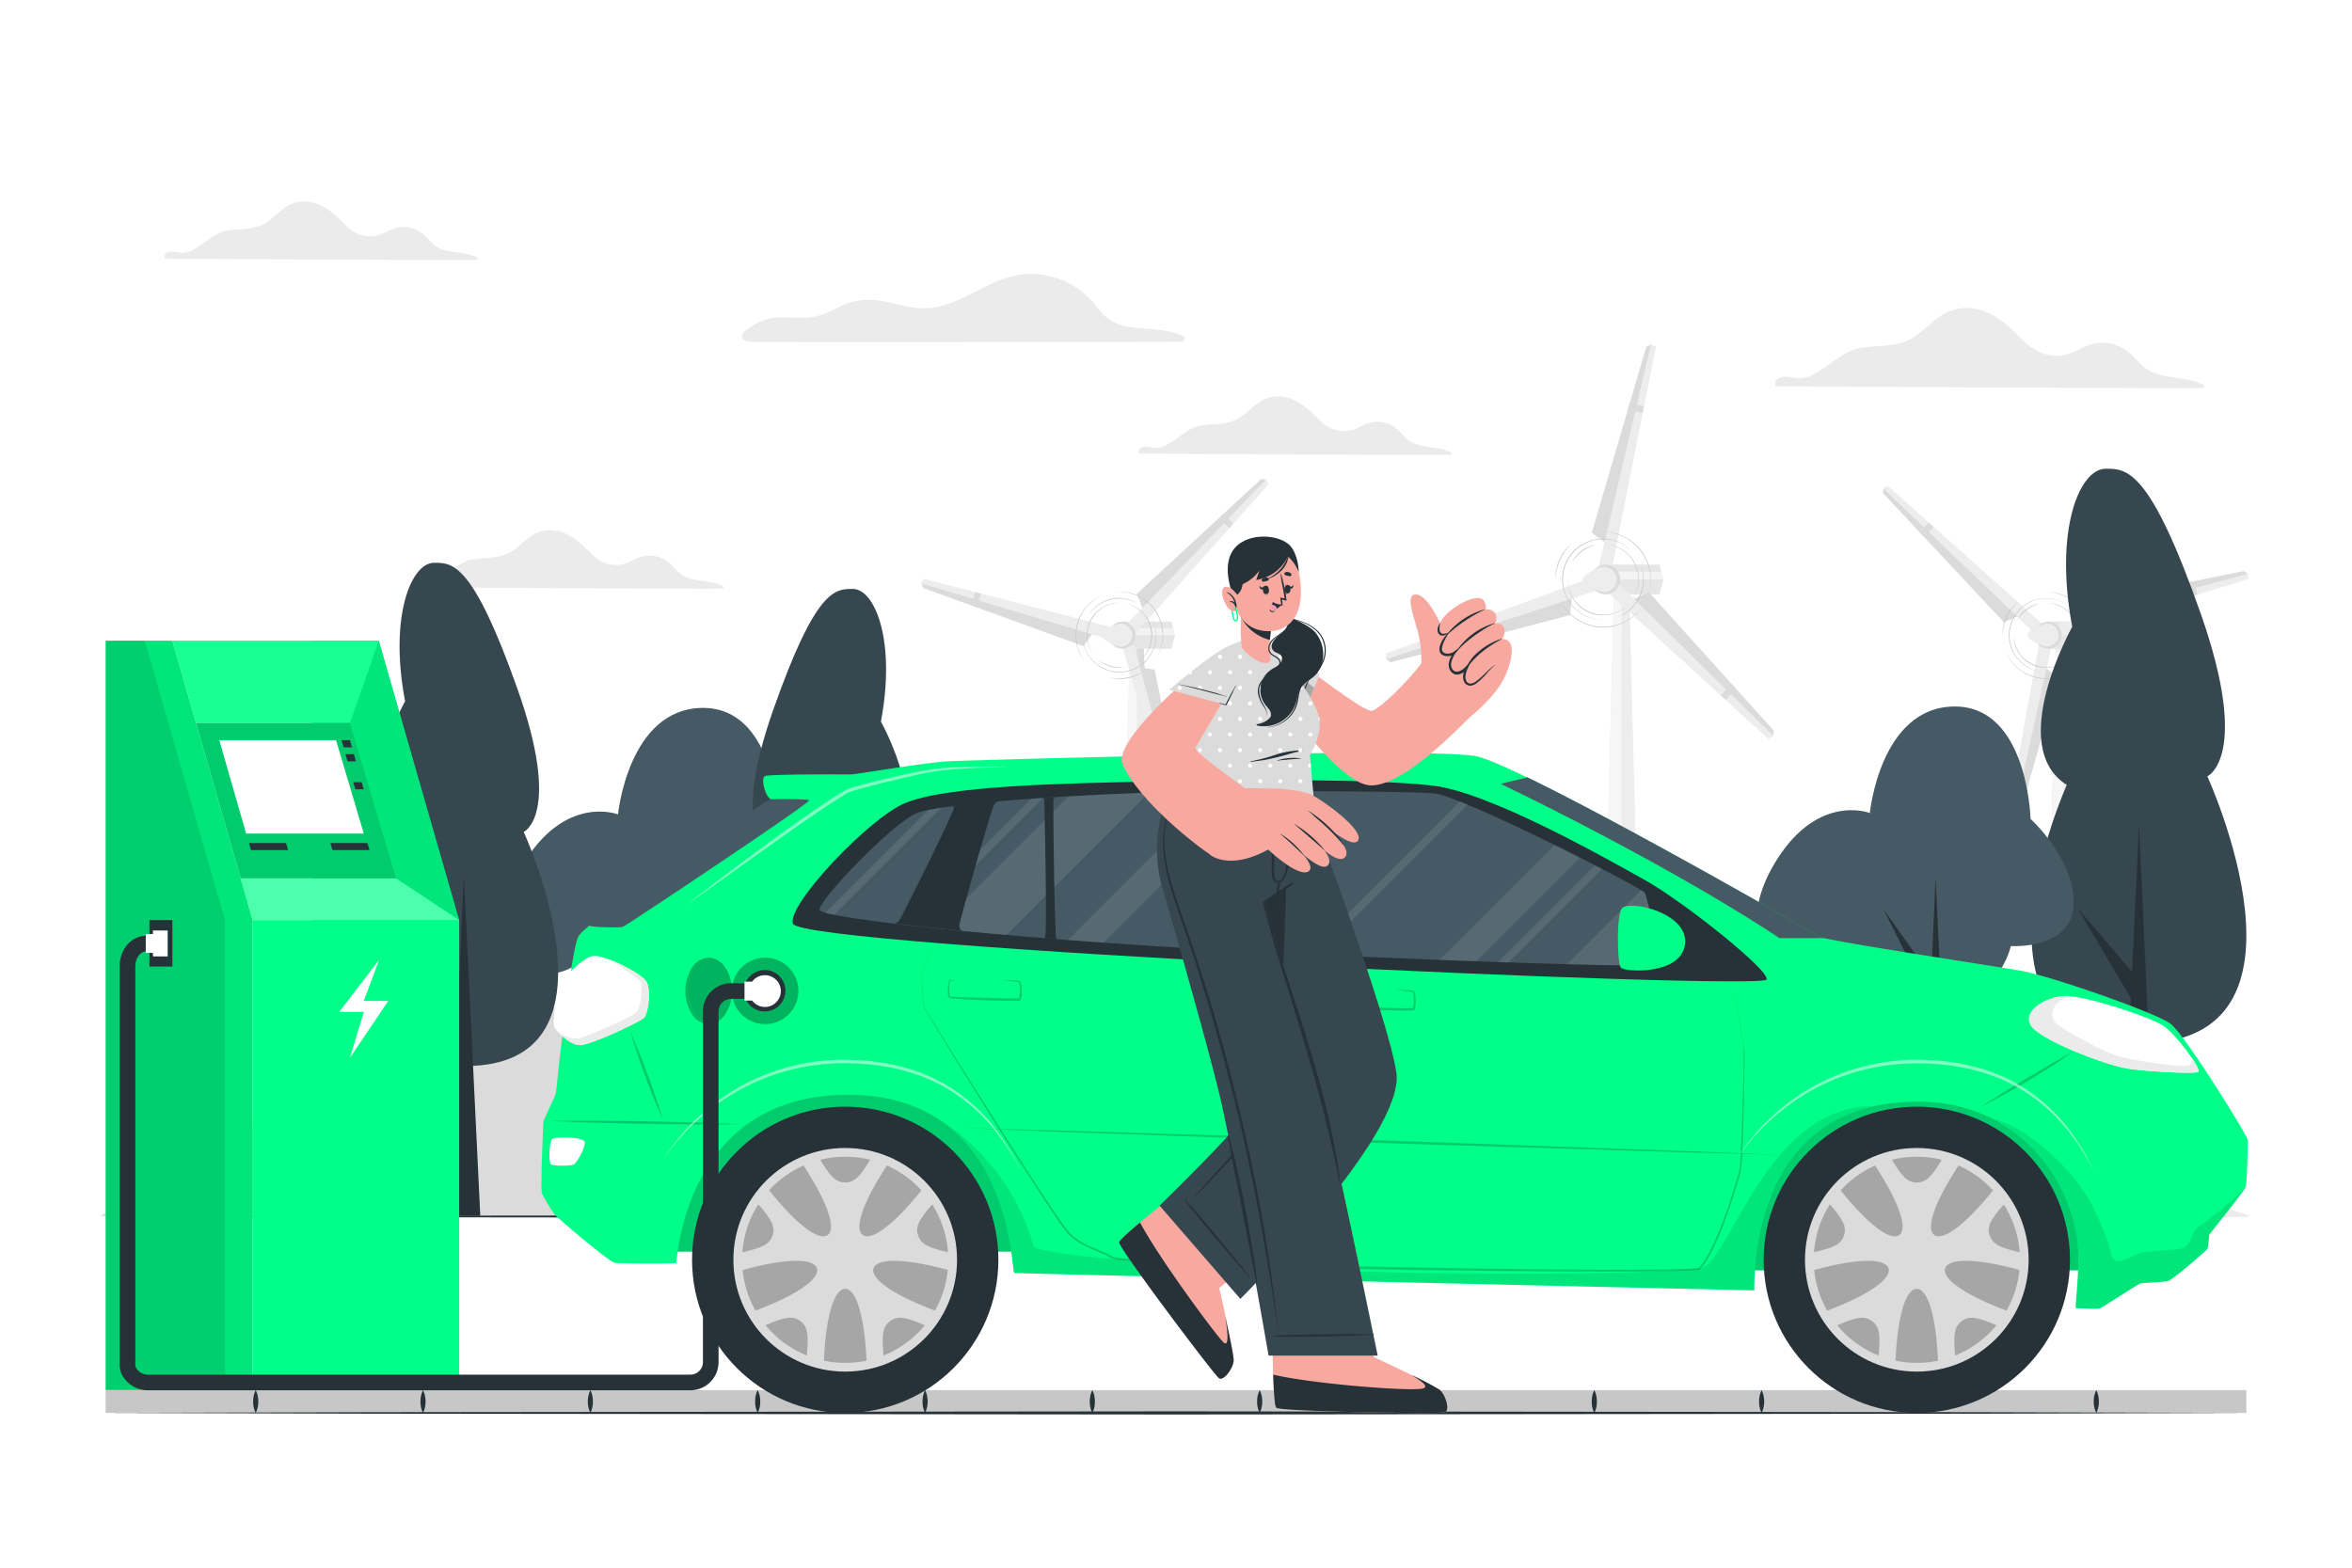 <svg class="animated" id="freepik_stories-electric-car" xmlns="http://www.w3.org/2000/svg" viewBox="0 0 750 500" version="1.1" xmlns:xlink="http://www.w3.org/1999/xlink" xmlns:svgjs="http://svgjs.com/svgjs"><style>svg#freepik_stories-electric-car:not(.animated) .animable {opacity: 0;}svg#freepik_stories-electric-car.animated #freepik--background-complete--inject-20 {animation: 6s Infinite  linear floating;animation-delay: 0s;}svg#freepik_stories-electric-car.animated #freepik--Trees--inject-20 {animation: 6s Infinite  linear floating;animation-delay: 0s;}svg#freepik_stories-electric-car.animated #freepik--Car--inject-20 {animation: 6s Infinite  linear floating;animation-delay: 0s;}svg#freepik_stories-electric-car.animated #freepik--charging-station--inject-20 {animation: 6s Infinite  linear floating;animation-delay: 0s;}svg#freepik_stories-electric-car.animated #freepik--Character--inject-20 {animation: 6s Infinite  linear floating;animation-delay: 0s;}            @keyframes floating {                0% {                    opacity: 1;                    transform: translateY(0px);                }                50% {                    transform: translateY(-10px);                }                100% {                    opacity: 1;                    transform: translateY(0px);                }            }        </style><g id="freepik--background-complete--inject-20" class="animable" style="transform-origin: 374.835px 226.078px;"><path d="M566.47,123.21c7.19,0,128.17.8,135.77.56.55,0,.84-.82.3-1.09-4.8-2.37-10.23-1.9-15.21-3.58-2.93-1-4.73-2.9-6.77-5.1a14,14,0,0,0-6.29-4.11,13.31,13.31,0,0,0-6.86-.21c-2.45.58-4.58,2-6.93,2.88-5.81,2.19-11.45.1-15.6-4.2-3.43-3.54-6.79-6.89-11.44-8.79a15.17,15.17,0,0,0-12.12-.17c-4.44,2-7.49,6-11.65,8.48-4.95,2.89-10.85,2.21-16.31,3.08s-9.65,5.47-14.44,8.11a10.11,10.11,0,0,1-5.21,1.62c-1.07,0-2.12-.32-3.18-.45-1.65-.2-3.21-.16-4.32,1.22C565.94,121.79,566,123.21,566.47,123.21Z" style="fill: rgb(235, 235, 235); transform-origin: 634.438px 111.018px;" id="elevy1pr4rogb" class="animable"></path><path d="M52.78,82.52c5.25,0,93.57.58,99.13.4.39,0,.61-.6.21-.8-3.5-1.73-7.47-1.38-11.1-2.61-2.14-.72-3.46-2.12-4.94-3.72a10.2,10.2,0,0,0-4.6-3,9.75,9.75,0,0,0-5-.16c-1.79.43-3.35,1.46-5.06,2.1-4.24,1.6-8.37.08-11.4-3.06-2.49-2.58-5-5-8.35-6.42a11.08,11.08,0,0,0-8.85-.12c-3.24,1.46-5.46,4.42-8.5,6.19-3.61,2.11-7.92,1.61-11.91,2.25s-7,4-10.54,5.92a7.39,7.39,0,0,1-3.81,1.18,23.13,23.13,0,0,1-2.32-.33c-1.2-.14-2.34-.11-3.15.89C52.39,81.48,52.43,82.52,52.78,82.52Z" style="fill: rgb(235, 235, 235); transform-origin: 102.401px 73.611px;" id="elvpkgg484ty" class="animable"></path><path d="M363.31,144.66c5.25,0,93.58.59,99.13.41.4,0,.61-.6.22-.8-3.5-1.73-7.47-1.38-11.11-2.61-2.14-.72-3.45-2.12-4.94-3.72a10.17,10.17,0,0,0-4.59-3,9.68,9.68,0,0,0-5-.16c-1.79.43-3.34,1.46-5.05,2.1-4.25,1.6-8.37.08-11.4-3.06-2.5-2.59-5-5-8.35-6.42a11.08,11.08,0,0,0-8.85-.12c-3.24,1.46-5.46,4.42-8.51,6.19-3.6,2.11-7.92,1.61-11.9,2.25s-7.05,4-10.54,5.92a7.42,7.42,0,0,1-3.81,1.18,22.72,22.72,0,0,1-2.32-.33c-1.2-.14-2.34-.11-3.15.89C362.93,143.63,363,144.66,363.31,144.66Z" style="fill: rgb(235, 235, 235); transform-origin: 412.943px 135.761px;" id="el82flo98b62j" class="animable"></path><path d="M131.19,187.34c5.25,0,93.58.58,99.13.4.4,0,.61-.6.21-.79-3.5-1.73-7.47-1.39-11.1-2.61-2.14-.72-3.46-2.12-4.94-3.73a10.28,10.28,0,0,0-4.6-3,9.74,9.74,0,0,0-5-.15c-1.79.42-3.35,1.45-5.06,2.1-4.24,1.6-8.37.08-11.4-3.06-2.49-2.59-5-5-8.35-6.43a11.08,11.08,0,0,0-8.85-.12c-3.24,1.47-5.46,4.42-8.5,6.19-3.61,2.11-7.92,1.61-11.91,2.25s-7,4-10.54,5.92a7.3,7.3,0,0,1-3.81,1.18c-.78,0-1.54-.23-2.32-.32-1.2-.15-2.34-.12-3.15.89C130.8,186.3,130.84,187.34,131.19,187.34Z" style="fill: rgb(235, 235, 235); transform-origin: 180.812px 178.431px;" id="elzmi8penk2r" class="animable"></path><path d="M239.83,109c.1.29,139.21,0,137.46,0-.8,0,1.21-1.2.43-1.58-4.53-2.25-9.48-2.31-14.42-2.77a22.26,22.26,0,0,1-8.42-2c-2.62-1.37-4.25-3.76-6.11-6a26.16,26.16,0,0,0-23.76-9c-9.89,1.55-17.69,9.09-27.6,10.47-6,.84-11.58-1.47-17.4-2.28A21.32,21.32,0,0,0,267,98.2c-3.14,1.55-6,2.86-9.58,3.11-2.73.19-5.46-.12-8.19-.15A18.3,18.3,0,0,0,237.13,106C236.69,106.37,235.28,109,239.83,109Z" style="fill: rgb(235, 235, 235); transform-origin: 307.239px 98.252px;" id="eldl2wfj9sy3b" class="animable"></path><polygon points="655.68 204.39 651.06 387.89 664.63 387.89 660.01 204.39 655.68 204.39" style="fill: rgb(219, 219, 219); transform-origin: 657.845px 296.14px;" id="eltnu0qtgxvb" class="animable"></polygon><g id="elj6she7751jo"><polygon points="655.68 204.39 651.06 387.89 664.63 387.89 660.01 204.39 655.68 204.39" style="fill: rgb(255, 255, 255); opacity: 0.5; transform-origin: 657.845px 296.14px;" class="animable"></polygon></g><polygon points="655.57 207.83 660.14 208.31 660.01 204.39 655.68 204.39 655.57 207.83" style="fill: rgb(219, 219, 219); transform-origin: 657.855px 206.35px;" id="elff3au40lf5k" class="animable"></polygon><polygon points="652.57 303.54 663.12 303.54 662.95 298.12 652.74 298.12 652.57 303.54" style="fill: rgb(219, 219, 219); transform-origin: 657.845px 300.83px;" id="elbhs66fivplc" class="animable"></polygon><polygon points="652.81 295.55 662.88 295.55 662.79 292.85 652.9 292.85 652.81 295.55" style="fill: rgb(219, 219, 219); transform-origin: 657.845px 294.2px;" id="elky51ohes61k" class="animable"></polygon><g id="elvhndwpmd9"><polygon points="657.85 387.89 657.85 204.39 655.68 204.39 651.06 387.89 657.85 387.89" style="fill: rgb(255, 255, 255); opacity: 0.5; transform-origin: 654.455px 296.14px;" class="animable"></polygon></g><polygon points="670 202.58 668.84 206.9 653.68 206.9 653.68 198.27 668.84 198.27 669.39 200.34 670 202.58" style="fill: rgb(219, 219, 219); transform-origin: 661.84px 202.585px;" id="el85hv3njvfnh" class="animable"></polygon><g id="el78g2o2pxpf"><polygon points="670 202.58 668.84 206.9 653.68 206.9 653.68 198.27 668.84 198.27 669.39 200.34 670 202.58" style="fill: rgb(255, 255, 255); opacity: 0.3; transform-origin: 661.84px 202.585px;" class="animable"></polygon></g><g id="elddzr0cvg0co"><polygon points="670 202.58 653.68 202.58 653.68 200.34 669.39 200.34 670 202.58" style="fill: rgb(255, 255, 255); opacity: 0.5; transform-origin: 661.84px 201.46px;" class="animable"></polygon></g><polygon points="648.7 201.85 600.58 155.77 601.98 155.01 651.32 199.11 648.7 201.85" style="fill: rgb(219, 219, 219); transform-origin: 625.95px 178.43px;" id="el6bjov1ommx" class="animable"></polygon><g id="elfpq1r8df6ci"><polygon points="648.7 201.85 600.58 155.77 601.98 155.01 651.32 199.11 648.7 201.85" style="fill: rgb(255, 255, 255); opacity: 0.5; transform-origin: 625.95px 178.43px;" class="animable"></polygon></g><polygon points="643.26 196.65 600.58 155.77 600.48 157.32 639 198.46 643.26 196.65" style="fill: rgb(219, 219, 219); transform-origin: 621.87px 177.115px;" id="el7r1r6mxquzd" class="animable"></polygon><g id="el741lclr4vqr"><polygon points="643.26 196.65 600.58 155.77 600.48 157.32 639 198.46 643.26 196.65" style="fill: rgb(255, 255, 255); opacity: 0; transform-origin: 621.87px 177.115px;" class="animable"></polygon></g><polygon points="613.48 171.2 616.53 168.02 615.04 166.69 612.12 169.75 613.48 171.2" style="fill: rgb(219, 219, 219); transform-origin: 614.325px 168.945px;" id="elkms0ghlbaqq" class="animable"></polygon><polygon points="654.9 199.53 716.78 183.06 716.81 184.68 656.09 203.29 654.9 199.53" style="fill: rgb(219, 219, 219); transform-origin: 685.855px 193.175px;" id="elbxxi8e844n" class="animable"></polygon><g id="elroda80s28o"><polygon points="654.9 199.53 716.78 183.06 716.81 184.68 656.09 203.29 654.9 199.53" style="fill: rgb(255, 255, 255); opacity: 0.5; transform-origin: 685.855px 193.175px;" class="animable"></polygon></g><polygon points="661.88 197.67 716.78 183.06 715.48 182.13 662.24 192.99 661.88 197.67" style="fill: rgb(219, 219, 219); transform-origin: 689.33px 189.9px;" id="el9h6s38duvzv" class="animable"></polygon><g id="ellv4yejjnhef"><polygon points="661.88 197.67 716.78 183.06 715.48 182.13 662.24 192.99 661.88 197.67" style="fill: rgb(255, 255, 255); opacity: 0; transform-origin: 689.33px 189.9px;" class="animable"></polygon></g><polygon points="697.52 185.79 698.9 190.17 700.73 189.6 699.4 185.41 697.52 185.79" style="fill: rgb(219, 219, 219); transform-origin: 699.125px 187.79px;" id="eloi4tqdk07l" class="animable"></polygon><polygon points="654.1 206.16 640.33 268.7 638.91 267.84 650.29 205.13 654.1 206.16" style="fill: rgb(219, 219, 219); transform-origin: 646.505px 236.915px;" id="elqxssaijly2" class="animable"></polygon><g id="el3md8ronbdgi"><polygon points="654.1 206.16 640.33 268.7 638.91 267.84 650.29 205.13 654.1 206.16" style="fill: rgb(255, 255, 255); opacity: 0.5; transform-origin: 646.505px 236.915px;" class="animable"></polygon></g><polygon points="652.54 213.22 640.33 268.7 641.73 268.08 656.45 216.08 652.54 213.22" style="fill: rgb(219, 219, 219); transform-origin: 648.39px 240.96px;" id="el34ms6cpq9ls" class="animable"></polygon><g id="elmewysyswmo"><polygon points="652.54 213.22 640.33 268.7 641.73 268.08 656.45 216.08 652.54 213.22" style="fill: rgb(255, 255, 255); opacity: 0; transform-origin: 648.39px 240.96px;" class="animable"></polygon></g><polygon points="646.7 250.53 642.27 249.34 641.92 251.23 646.18 252.38 646.7 250.53" style="fill: rgb(219, 219, 219); transform-origin: 644.31px 250.86px;" id="elgk2chdy8q36" class="animable"></polygon><circle cx="653.15" cy="202.58" r="4.31" style="fill: rgb(219, 219, 219); transform-origin: 653.15px 202.58px;" id="ele2z669zauaj" class="animable"></circle><path d="M656.4,202.58a3.64,3.64,0,0,1-3.64,3.65c-2,0-6.23-2.61-6.23-3.65s4.21-3.64,6.23-3.64A3.64,3.64,0,0,1,656.4,202.58Z" style="fill: rgb(219, 219, 219); transform-origin: 651.465px 202.585px;" id="elssdfgvg14yt" class="animable"></path><g id="elntv5d89i7eq"><path d="M656.4,202.58a3.64,3.64,0,0,1-3.64,3.65c-2,0-6.23-2.61-6.23-3.65s4.21-3.64,6.23-3.64A3.64,3.64,0,0,1,656.4,202.58Z" style="fill: rgb(255, 255, 255); opacity: 0.5; transform-origin: 651.465px 202.585px;" class="animable"></path></g><path d="M660.48,209.06a10.6,10.6,0,0,0,2.13-5.28,10.48,10.48,0,0,0-4.7-9.84,10.83,10.83,0,0,0-5.45-1.67,11.24,11.24,0,0,1,2.88.35A10.2,10.2,0,0,1,658,193.8a10.35,10.35,0,0,1,3.87,4.29,10.58,10.58,0,0,1,.91,5.71A9.92,9.92,0,0,1,660.48,209.06Z" style="fill: rgb(199, 199, 199); transform-origin: 657.657px 200.665px;" id="el3ib7bwb9l4g" class="animable"></path><path d="M642.15,202.58a10.76,10.76,0,0,0,1.7,5.52,10.47,10.47,0,0,0,10,4.61,10.62,10.62,0,0,0,5.29-2.31,10,10,0,0,1-5.27,2.48,10.52,10.52,0,0,1-5.8-.82,10.35,10.35,0,0,1-4.39-3.87,10.18,10.18,0,0,1-1.21-2.69A11.07,11.07,0,0,1,642.15,202.58Z" style="fill: rgb(199, 199, 199); transform-origin: 650.643px 207.783px;" id="el6mauuthmw79" class="animable"></path><path d="M650.52,192.45a12,12,0,0,0-4.13,2,10.74,10.74,0,0,0-1.69,1.54,19.23,19.23,0,0,0-1.37,1.85,11.75,11.75,0,0,1,1.22-2,9.6,9.6,0,0,1,1.69-1.62A9.37,9.37,0,0,1,650.52,192.45Z" style="fill: rgb(199, 199, 199); transform-origin: 646.925px 195.145px;" id="elhkd37ac9t9s" class="animable"></path><path d="M639.59,207.75a14.34,14.34,0,0,0,4.65,5.88,14,14,0,0,0,14.32,1.31,14.63,14.63,0,0,0,5.63-5,13.71,13.71,0,0,1-5.55,5.1,13.7,13.7,0,0,1-14.5-1.31A13.67,13.67,0,0,1,639.59,207.75Z" style="fill: rgb(199, 199, 199); transform-origin: 651.89px 212.138px;" id="elcsy7la4j0o" class="animable"></path><path d="M643.64,191.89a15.38,15.38,0,0,0-3.61,4.83,15.17,15.17,0,0,0-1.43,5.86,12.56,12.56,0,0,1,1.21-6A12.69,12.69,0,0,1,643.64,191.89Z" style="fill: rgb(199, 199, 199); transform-origin: 641.113px 197.235px;" id="el5r0wtr69h92" class="animable"></path><path d="M665.82,206.29A14.56,14.56,0,0,0,666,200a13.64,13.64,0,0,0-2.6-5.71,13.82,13.82,0,0,0-4.81-4,14.74,14.74,0,0,0-6.12-1.52,15.35,15.35,0,0,1,3.17.31A13.69,13.69,0,0,1,666.15,200,13.42,13.42,0,0,1,665.82,206.29Z" style="fill: rgb(199, 199, 199); transform-origin: 659.424px 197.53px;" id="elcii4qwyiqvk" class="animable"></path><path d="M660.22,193.75a11.9,11.9,0,0,0-10.6-2.5,11.73,11.73,0,0,0-6.76,18,11.84,11.84,0,0,0,9.6,5.12,11.7,11.7,0,0,1-9.74-5,11.78,11.78,0,0,1,6.86-18.23,12,12,0,0,1,5.66,0A11.81,11.81,0,0,1,660.22,193.75Z" style="fill: rgb(199, 199, 199); transform-origin: 650.396px 202.586px;" id="el1w2r7gsvr1a" class="animable"></path><path d="M656.6,213.59a13.15,13.15,0,0,0,3.92-2.56,11.72,11.72,0,0,0,2.63-3.86,12,12,0,0,0,.14-9.16,11.06,11.06,0,0,1,1,4.61,11.8,11.8,0,0,1-.92,4.65,11.75,11.75,0,0,1-4.63,5.32A16.09,16.09,0,0,1,656.6,213.59Z" style="fill: rgb(199, 199, 199); transform-origin: 660.445px 205.8px;" id="el5ralpfepajx" class="animable"></path><polygon points="514.71 186.8 509.65 387.89 524.52 387.89 519.46 186.8 514.71 186.8" style="fill: rgb(219, 219, 219); transform-origin: 517.085px 287.345px;" id="el6zk54l6kcnc" class="animable"></polygon><g id="el7nhzrw3nlr5"><polygon points="514.71 186.8 509.65 387.89 524.52 387.89 519.46 186.8 514.71 186.8" style="fill: rgb(255, 255, 255); opacity: 0.5; transform-origin: 517.085px 287.345px;" class="animable"></polygon></g><polygon points="514.59 190.57 519.59 191.1 519.46 186.79 514.71 186.79 514.59 190.57" style="fill: rgb(219, 219, 219); transform-origin: 517.09px 188.945px;" id="el1lpubkgf44i" class="animable"></polygon><polygon points="511.3 295.45 522.87 295.45 522.68 289.51 511.48 289.51 511.3 295.45" style="fill: rgb(219, 219, 219); transform-origin: 517.085px 292.48px;" id="el6fymh7vsls7" class="animable"></polygon><polygon points="511.57 286.7 522.59 286.7 522.5 283.73 511.66 283.73 511.57 286.7" style="fill: rgb(219, 219, 219); transform-origin: 517.08px 285.215px;" id="elddpcm5vutan" class="animable"></polygon><g id="ely01sqbi5er"><polygon points="517.09 387.89 517.09 186.8 514.71 186.8 509.65 387.89 517.09 387.89" style="fill: rgb(255, 255, 255); opacity: 0.5; transform-origin: 513.37px 287.345px;" class="animable"></polygon></g><polygon points="530.4 184.82 529.13 189.54 512.51 189.54 512.51 180.09 529.13 180.09 529.74 182.36 530.4 184.82" style="fill: rgb(219, 219, 219); transform-origin: 521.455px 184.815px;" id="elb274mrt47vv" class="animable"></polygon><g id="elrwyh2j4b4z"><polygon points="530.4 184.82 529.13 189.54 512.51 189.54 512.51 180.09 529.13 180.09 529.74 182.36 530.4 184.82" style="fill: rgb(255, 255, 255); opacity: 0.3; transform-origin: 521.455px 184.815px;" class="animable"></polygon></g><g id="el17u76ih6qgs"><polygon points="530.4 184.82 512.51 184.82 512.51 182.36 529.74 182.36 530.4 184.82" style="fill: rgb(255, 255, 255); opacity: 0.5; transform-origin: 521.455px 183.59px;" class="animable"></polygon></g><polygon points="509.78 180.92 526.48 109.86 527.97 110.75 513.83 181.87 509.78 180.92" style="fill: rgb(219, 219, 219); transform-origin: 518.875px 145.865px;" id="elp6yftlanrpa" class="animable"></polygon><g id="elw4zegwqe8oe"><polygon points="509.78 180.92 526.48 109.86 527.97 110.75 513.83 181.87 509.78 180.92" style="fill: rgb(255, 255, 255); opacity: 0.5; transform-origin: 518.875px 145.865px;" class="animable"></polygon></g><polygon points="511.67 172.9 526.48 109.86 524.96 110.62 507.58 169.89 511.67 172.9" style="fill: rgb(219, 219, 219); transform-origin: 517.03px 141.38px;" id="el7xgaxwr3mog" class="animable"></polygon><g id="ela9mbln8it88"><polygon points="511.67 172.9 526.48 109.86 524.96 110.62 507.58 169.89 511.67 172.9" style="fill: rgb(255, 255, 255); opacity: 0; transform-origin: 517.03px 141.38px;" class="animable"></polygon></g><polygon points="519.1 130.62 523.8 131.73 524.22 129.58 519.71 128.52 519.1 130.62" style="fill: rgb(219, 219, 219); transform-origin: 521.66px 130.125px;" id="elo02yfax42g" class="animable"></polygon><polygon points="515.43 185.48 565.43 234.73 563.91 235.65 512.54 188.7 515.43 185.48" style="fill: rgb(219, 219, 219); transform-origin: 538.985px 210.565px;" id="elpz9rl0j66vk" class="animable"></polygon><g id="el581mppq0zmt"><polygon points="515.43 185.48 565.43 234.73 563.91 235.65 512.54 188.7 515.43 185.48" style="fill: rgb(255, 255, 255); opacity: 0.5; transform-origin: 538.985px 210.565px;" class="animable"></polygon></g><polygon points="521.07 191.04 565.43 234.73 565.59 232.98 525.69 188.77 521.07 191.04" style="fill: rgb(219, 219, 219); transform-origin: 543.33px 211.75px;" id="el57t9h4b8jm4" class="animable"></polygon><g id="elr17kior5yok"><polygon points="521.07 191.04 565.43 234.73 565.59 232.98 525.69 188.77 521.07 191.04" style="fill: rgb(255, 255, 255); opacity: 0; transform-origin: 543.33px 211.75px;" class="animable"></polygon></g><polygon points="552.12 218.06 548.76 221.8 550.31 223.22 553.54 219.63 552.12 218.06" style="fill: rgb(219, 219, 219); transform-origin: 551.15px 220.64px;" id="elek21xiq63n" class="animable"></polygon><polygon points="508.72 188.43 442.02 210.25 442.05 208.43 507.57 184.26 508.72 188.43" style="fill: rgb(219, 219, 219); transform-origin: 475.37px 197.255px;" id="elm6w37heanqb" class="animable"></polygon><g id="elnz7q1qmi1cf"><polygon points="508.72 188.43 442.02 210.25 442.05 208.43 507.57 184.26 508.72 188.43" style="fill: rgb(255, 255, 255); opacity: 0.5; transform-origin: 475.37px 197.255px;" class="animable"></polygon></g><polygon points="501.19 190.89 442.02 210.25 443.39 211.23 500.67 196.17 501.19 190.89" style="fill: rgb(219, 219, 219); transform-origin: 471.605px 201.06px;" id="elg9bg12cxxcv" class="animable"></polygon><g id="ellr8pqn4341"><polygon points="501.19 190.89 442.02 210.25 443.39 211.23 500.67 196.17 501.19 190.89" style="fill: rgb(255, 255, 255); opacity: 0; transform-origin: 471.605px 201.06px;" class="animable"></polygon></g><polygon points="462.72 206.15 461.38 201.3 459.4 202.03 460.69 206.68 462.72 206.15" style="fill: rgb(219, 219, 219); transform-origin: 461.06px 203.99px;" id="elb4ts8aln4xa" class="animable"></polygon><path d="M507.21,184.82a4.73,4.73,0,1,0,4.72-4.73A4.72,4.72,0,0,0,507.21,184.82Z" style="fill: rgb(219, 219, 219); transform-origin: 511.94px 184.82px;" id="elyx6h3aan3g" class="animable"></path><path d="M515.5,184.82a4,4,0,0,1-4,4c-2.21,0-6.82-2.85-6.82-4s4.61-4,6.82-4A4,4,0,0,1,515.5,184.82Z" style="fill: rgb(219, 219, 219); transform-origin: 510.09px 184.82px;" id="el73gwbwqhgb" class="animable"></path><g id="elu4xybbh2gh"><path d="M515.5,184.82a4,4,0,0,1-4,4c-2.21,0-6.82-2.85-6.82-4s4.61-4,6.82-4A4,4,0,0,1,515.5,184.82Z" style="fill: rgb(255, 255, 255); opacity: 0.5; transform-origin: 510.09px 184.82px;" class="animable"></path></g><path d="M520,191.92a11.67,11.67,0,0,0,2.35-5.79,11.21,11.21,0,0,0-1.07-6.12,11.09,11.09,0,0,0-4.1-4.67,11.75,11.75,0,0,0-6-1.82,12,12,0,0,1,3.15.39,10.69,10.69,0,0,1,2.91,1.29,11.32,11.32,0,0,1,4.24,4.7,11.49,11.49,0,0,1,1,6.25A10.91,10.91,0,0,1,520,191.92Z" style="fill: rgb(199, 199, 199); transform-origin: 516.872px 182.72px;" id="el6iuqnfbg955" class="animable"></path><path d="M499.88,184.82a11.85,11.85,0,0,0,1.86,6.05,11.24,11.24,0,0,0,4.78,4.1,11.4,11.4,0,0,0,6.23,1,11.66,11.66,0,0,0,5.8-2.55,11,11,0,0,1-5.78,2.71A11.18,11.18,0,0,1,501.6,191a11.34,11.34,0,0,1-1.32-3A12.29,12.29,0,0,1,499.88,184.82Z" style="fill: rgb(199, 199, 199); transform-origin: 509.215px 190.539px;" id="el17wsknm35e4" class="animable"></path><path d="M509.05,173.72a12.81,12.81,0,0,0-4.53,2.12,11.86,11.86,0,0,0-1.85,1.69,20.2,20.2,0,0,0-1.5,2,13.45,13.45,0,0,1,1.35-2.16,11.08,11.08,0,0,1,1.85-1.77A10.26,10.26,0,0,1,509.05,173.72Z" style="fill: rgb(199, 199, 199); transform-origin: 505.11px 176.625px;" id="el1ludl5jm8f9" class="animable"></path><path d="M497.08,190.48a15.56,15.56,0,0,0,5.09,6.45,15.32,15.32,0,0,0,15.7,1.43,15.76,15.76,0,0,0,6.16-5.44,15,15,0,0,1-6.08,5.59,15,15,0,0,1-15.88-1.44A14.89,14.89,0,0,1,497.08,190.48Z" style="fill: rgb(199, 199, 199); transform-origin: 510.555px 195.308px;" id="el0gl8umjgd5qi" class="animable"></path><path d="M501.51,173.1A16.46,16.46,0,0,0,496,184.82a14,14,0,0,1,5.52-11.72Z" style="fill: rgb(199, 199, 199); transform-origin: 498.754px 178.96px;" id="elo65ana40ok" class="animable"></path><path d="M525.82,188.89A16,16,0,0,0,526,182a15.54,15.54,0,0,0-8.13-10.68,15.9,15.9,0,0,0-6.71-1.66,17,17,0,0,1,3.48.34,14.9,14.9,0,0,1,3.3,1.17,15,15,0,0,1,8.22,10.8A14.85,14.85,0,0,1,525.82,188.89Z" style="fill: rgb(199, 199, 199); transform-origin: 518.789px 179.275px;" id="elbu57az31pwa" class="animable"></path><path d="M519.68,175.13a13.05,13.05,0,0,0-11.61-2.74,12.86,12.86,0,0,0-7.42,19.71,13,13,0,0,0,10.53,5.61,12.8,12.8,0,0,1-10.66-5.52,12.91,12.91,0,0,1,7.51-20,12.78,12.78,0,0,1,11.65,2.9Z" style="fill: rgb(199, 199, 199); transform-origin: 508.916px 184.76px;" id="elqixo3wufv9m" class="animable"></path><path d="M515.71,196.88a14,14,0,0,0,4.31-2.8,12.77,12.77,0,0,0,2.88-4.23,13.11,13.11,0,0,0,.15-10,12.22,12.22,0,0,1,1.1,5.06,12.72,12.72,0,0,1-1,5.09,12.94,12.94,0,0,1-3,4.25,12.65,12.65,0,0,1-2.06,1.58A18.73,18.73,0,0,1,515.71,196.88Z" style="fill: rgb(199, 199, 199); transform-origin: 519.93px 188.365px;" id="el2um8zwdxntg" class="animable"></path><polygon points="360.34 204.39 355.72 387.89 369.29 387.89 364.67 204.39 360.34 204.39" style="fill: rgb(219, 219, 219); transform-origin: 362.505px 296.14px;" id="elfauhcamwr5j" class="animable"></polygon><g id="el8m1b8rnafbi"><polygon points="360.34 204.39 355.72 387.89 369.29 387.89 364.67 204.39 360.34 204.39" style="fill: rgb(255, 255, 255); opacity: 0.5; transform-origin: 362.505px 296.14px;" class="animable"></polygon></g><polygon points="360.21 208.5 364.98 214.16 364.67 204.39 360.34 204.39 360.21 208.5" style="fill: rgb(219, 219, 219); transform-origin: 362.595px 209.275px;" id="elbecdm15wdcl" class="animable"></polygon><polygon points="357.23 303.54 367.78 303.54 367.62 298.12 357.4 298.12 357.23 303.54" style="fill: rgb(219, 219, 219); transform-origin: 362.505px 300.83px;" id="elriuo3d7y2j" class="animable"></polygon><polygon points="357.48 295.55 367.54 295.55 367.45 292.85 357.56 292.85 357.48 295.55" style="fill: rgb(219, 219, 219); transform-origin: 362.51px 294.2px;" id="elyxbeqm91nes" class="animable"></polygon><g id="el7vkrwys0rww"><polygon points="360.34 204.39 355.72 387.89 362.59 387.89 362.5 204.39 360.34 204.39" style="fill: rgb(255, 255, 255); opacity: 0.5; transform-origin: 359.155px 296.14px;" class="animable"></polygon></g><polygon points="374.66 202.58 373.5 206.9 358.34 206.9 358.34 198.27 373.5 198.27 374.06 200.34 374.66 202.58" style="fill: rgb(219, 219, 219); transform-origin: 366.5px 202.585px;" id="eljpe373lxoyo" class="animable"></polygon><g id="eln4lu22c6lra"><polygon points="374.66 202.58 373.5 206.9 358.34 206.9 358.34 198.27 373.5 198.27 374.06 200.34 374.66 202.58" style="fill: rgb(255, 255, 255); opacity: 0.3; transform-origin: 366.5px 202.585px;" class="animable"></polygon></g><g id="elyxsvq7c7ho8"><polygon points="374.66 202.58 358.34 202.58 358.34 200.34 374.06 200.34 374.66 202.58" style="fill: rgb(255, 255, 255); opacity: 0.5; transform-origin: 366.5px 201.46px;" class="animable"></polygon></g><polygon points="361.67 205.6 378.63 270.02 377.05 269.94 358 206.56 361.67 205.6" style="fill: rgb(219, 219, 219); transform-origin: 368.315px 237.81px;" id="el3s63p4xcihm" class="animable"></polygon><g id="elbx0xgm68uzm"><polygon points="361.67 205.6 378.63 270.02 377.05 269.94 358 206.56 361.67 205.6" style="fill: rgb(255, 255, 255); opacity: 0.5; transform-origin: 368.315px 237.81px;" class="animable"></polygon></g><polygon points="363.58 212.87 378.63 270.02 379.53 268.75 368.17 213.55 363.58 212.87" style="fill: rgb(219, 219, 219); transform-origin: 371.555px 241.445px;" id="elxe8fo11rowq" class="animable"></polygon><g id="elleu1krpyfz"><polygon points="363.58 212.87 378.63 270.02 379.53 268.75 368.17 213.55 363.58 212.87" style="fill: rgb(255, 255, 255); opacity: 0; transform-origin: 371.555px 241.445px;" class="animable"></polygon></g><polygon points="375.69 250.12 371.43 251.25 372.01 253.16 376.1 252.08 375.69 250.12" style="fill: rgb(219, 219, 219); transform-origin: 373.765px 251.64px;" id="el09tg1ixuggz" class="animable"></polygon><polygon points="355.17 204.34 293.79 186.06 294.62 184.67 356.12 200.51 355.17 204.34" style="fill: rgb(219, 219, 219); transform-origin: 324.955px 194.505px;" id="elpgjwsbgcr6" class="animable"></polygon><g id="elo6e3aszr1j"><polygon points="355.17 204.34 293.79 186.06 294.62 184.67 356.12 200.51 355.17 204.34" style="fill: rgb(255, 255, 255); opacity: 0.5; transform-origin: 324.955px 194.505px;" class="animable"></polygon></g><polygon points="348.24 202.28 293.79 186.06 294.41 187.54 345.49 206.08 348.24 202.28" style="fill: rgb(219, 219, 219); transform-origin: 321.015px 196.07px;" id="elp6cfkeajo9l" class="animable"></polygon><g id="elwuof55jyc6i"><polygon points="348.24 202.28 293.79 186.06 294.41 187.54 345.49 206.08 348.24 202.28" style="fill: rgb(255, 255, 255); opacity: 0; transform-origin: 321.015px 196.07px;" class="animable"></polygon></g><polygon points="311.65 193.79 312.75 189.34 310.9 188.87 309.84 193.14 311.65 193.79" style="fill: rgb(219, 219, 219); transform-origin: 311.295px 191.33px;" id="eltms71xkigwc" class="animable"></polygon><polygon points="359.31 199.1 403.72 152.96 404.48 154.44 362.02 201.97 359.31 199.1" style="fill: rgb(219, 219, 219); transform-origin: 381.895px 177.465px;" id="elu5q5f7lhm0g" class="animable"></polygon><g id="el2p85xrjan95"><polygon points="359.31 199.1 403.72 152.96 404.48 154.44 362.02 201.97 359.31 199.1" style="fill: rgb(255, 255, 255); opacity: 0.5; transform-origin: 381.895px 177.465px;" class="animable"></polygon></g><polygon points="364.32 193.89 403.72 152.96 402.2 152.75 362.49 189.41 364.32 193.89" style="fill: rgb(219, 219, 219); transform-origin: 383.105px 173.32px;" id="eli27lopar6b" class="animable"></polygon><g id="elqszkdwbo5k8"><polygon points="364.32 193.89 403.72 152.96 402.2 152.75 362.49 189.41 364.32 193.89" style="fill: rgb(255, 255, 255); opacity: 0; transform-origin: 383.105px 173.32px;" class="animable"></polygon></g><polygon points="388.8 165.12 391.95 168.45 393.23 167.02 390.2 163.82 388.8 165.12" style="fill: rgb(219, 219, 219); transform-origin: 391.015px 166.135px;" id="elwnlwsdo5f4p" class="animable"></polygon><circle cx="357.81" cy="202.58" r="4.31" style="fill: rgb(219, 219, 219); transform-origin: 357.81px 202.58px;" id="ellm9dkf5783a" class="animable"></circle><path d="M361.06,202.58a3.64,3.64,0,0,1-3.64,3.65c-2,0-6.22-2.61-6.22-3.65s4.21-3.64,6.22-3.64A3.64,3.64,0,0,1,361.06,202.58Z" style="fill: rgb(219, 219, 219); transform-origin: 356.13px 202.585px;" id="elvy5sjck856" class="animable"></path><g id="elqry76q7iubf"><path d="M361.06,202.58a3.64,3.64,0,0,1-3.64,3.65c-2,0-6.22-2.61-6.22-3.65s4.21-3.64,6.22-3.64A3.64,3.64,0,0,1,361.06,202.58Z" style="fill: rgb(255, 255, 255); opacity: 0.5; transform-origin: 356.13px 202.585px;" class="animable"></path></g><path d="M357.32,192.28a10.63,10.63,0,0,0-5.51,1.46,10.48,10.48,0,0,0-5.05,9.67,10.79,10.79,0,0,0,1.93,5.36,11,11,0,0,1-1.44-2.52,9.89,9.89,0,0,1-.66-2.83,10.21,10.21,0,0,1,5.13-9.82A9.93,9.93,0,0,1,357.32,192.28Z" style="fill: rgb(199, 199, 199); transform-origin: 351.933px 200.515px;" id="elpkeajvmuc6f" class="animable"></path><path d="M363.13,210.83a10.73,10.73,0,0,0,3.39-4.67,10.5,10.5,0,0,0-2.33-10.8,10.73,10.73,0,0,0-5-2.85,10,10,0,0,1,5.15,2.74,10.17,10.17,0,0,1,2.36,11,10.12,10.12,0,0,1-1.43,2.57A11,11,0,0,1,363.13,210.83Z" style="fill: rgb(199, 199, 199); transform-origin: 363.298px 201.67px;" id="elemxh3toq8xr" class="animable"></path><path d="M350,210.21a11.55,11.55,0,0,0,4,2.13,10,10,0,0,0,2.24.43,19.61,19.61,0,0,0,2.3,0,12.72,12.72,0,0,1-2.31.2,9.47,9.47,0,0,1-2.3-.39A9.26,9.26,0,0,1,350,210.21Z" style="fill: rgb(199, 199, 199); transform-origin: 354.27px 211.59px;" id="elkne2p3w4o3c" class="animable"></path><path d="M368.8,209.78a14.32,14.32,0,0,0,1.91-7.25,14,14,0,0,0-7.54-12.24,14.55,14.55,0,0,0-7.34-1.53,13.69,13.69,0,0,1,7.41,1.38,13.72,13.72,0,0,1,7.64,12.39A13.62,13.62,0,0,1,368.8,209.78Z" style="fill: rgb(199, 199, 199); transform-origin: 363.355px 199.239px;" id="elabq9p4hbx9a" class="animable"></path><path d="M353.67,216.05a15.17,15.17,0,0,0,11.59-2.37,12.91,12.91,0,0,1-5.5,2.61A12.67,12.67,0,0,1,353.67,216.05Z" style="fill: rgb(199, 199, 199); transform-origin: 359.465px 215.116px;" id="elqx9vbdo4h8" class="animable"></path><path d="M351.9,189.67a14.52,14.52,0,0,0-5.15,3.64,14.2,14.2,0,0,0-3.35,11.78,14.71,14.71,0,0,0,2.45,5.81,15.54,15.54,0,0,1-1.66-2.73,14.19,14.19,0,0,1-.95-3,13.61,13.61,0,0,1,3.39-11.92A13.44,13.44,0,0,1,351.9,189.67Z" style="fill: rgb(199, 199, 199); transform-origin: 347.44px 200.285px;" id="el66g64t7oltj" class="animable"></path><path d="M345.22,201.67a11.85,11.85,0,0,0,4.36,10A11.71,11.71,0,0,0,368,206.28a11.84,11.84,0,0,0-1.66-10.75,11.69,11.69,0,0,1,1.82,10.8,11.81,11.81,0,0,1-22.09.92A11.73,11.73,0,0,1,345.22,201.67Z" style="fill: rgb(199, 199, 199); transform-origin: 356.963px 204.989px;" id="ell3fihewf3pr" class="animable"></path><path d="M363.27,192.67a13,13,0,0,0-4.41-1.6,11.57,11.57,0,0,0-4.65.2,12,12,0,0,0-7.43,5.39,11.16,11.16,0,0,1,3.09-3.57,11.64,11.64,0,0,1,4.28-2.06,12,12,0,0,1,4.74-.13,12.2,12.2,0,0,1,2.29.65A15,15,0,0,1,363.27,192.67Z" style="fill: rgb(199, 199, 199); transform-origin: 355.025px 193.692px;" id="el2kyo82fy5ve" class="animable"></path><path d="M527.31,387.89s-128.68-7.16-198.62-24.79C270.63,348.46,217.63,320,191.59,320,134.81,320,32,387.89,32,387.89H406.65" style="fill: rgb(219, 219, 219); transform-origin: 279.655px 353.945px;" id="elbnclxz64xf" class="animable"></path><path d="M717.67,387.89S602.43,347.7,568.52,347.7c-25.14,0-219.43,40.19-219.43,40.19Z" style="fill: rgb(235, 235, 235); transform-origin: 533.38px 367.795px;" id="elpa208sqgzym" class="animable"></path></g><g id="freepik--Trees--inject-20" class="animable animator-active" style="transform-origin: 417.128px 268.67px;"><path d="M197.07,259.75s-17.27-6.83-30.94,17c-14,24.45,3.61,40.53,17.57,30.93,0,0,11,23,32.88,17.49s25.45-23,25.45-23,19.45,1.35,20-13.16-13.72-27.38-13.72-27.38-.87-36.15-24.42-35.85S197.07,259.75,197.07,259.75Z" style="fill: rgb(69, 90, 100); transform-origin: 211.523px 275.9px;" id="elfn1jq65yv3g" class="animable"></path><polygon points="213.23 387.85 218.04 280.27 223.09 387.84 213.23 387.85" style="fill: rgb(38, 50, 56); transform-origin: 218.16px 334.06px;" id="eluglzcm07qf" class="animable"></polygon><polygon points="216.62 320.7 201.47 290.54 219.1 315.99 216.62 320.7" style="fill: rgb(38, 50, 56); transform-origin: 210.285px 305.62px;" id="el9p29fb0hqcs" class="animable"></polygon><path d="M659.05,250.35S622,332.67,682.49,332.73s21.38-85.13,21.38-85.13,14-6.15-2.18-52.11-23.46-46-30.2-46c-8.53,0-16.49,19.87-10.7,50.41C660.79,199.93,639.46,238,659.05,250.35Z" style="fill: rgb(55, 71, 79); transform-origin: 682.063px 241.11px;" id="elaa1hgson0lb" class="animable"></path><polygon points="687.8 387.36 682.1 263.29 676.13 387.35 687.8 387.36" style="fill: rgb(38, 50, 56); transform-origin: 681.965px 325.325px;" id="elt1wz74g9mn" class="animable"></polygon><polygon points="684.42 315.31 662.46 289.6 679.67 318.7 684.42 315.31" style="fill: rgb(38, 50, 56); transform-origin: 673.44px 304.15px;" id="elckezhf0v9b6" class="animable"></polygon><path d="M282.34,272.43s31.09,69.05-19.67,69.11-17.94-71.42-17.94-71.42S233,265,246.57,226.4s19.68-38.56,25.34-38.57c7.15,0,13.83,16.68,9,42.3C280.88,230.13,298.78,262.07,282.34,272.43Z" style="fill: rgb(55, 71, 79); transform-origin: 263.028px 264.685px;" id="elxh4mnyxdo5o" class="animable"></path><polygon points="258.22 387.37 263 283.28 268.01 387.35 258.22 387.37" style="fill: rgb(38, 50, 56); transform-origin: 263.115px 335.325px;" id="elzyve7hk2aw" class="animable"></polygon><polygon points="261.06 326.92 279.48 305.35 265.04 329.76 261.06 326.92" style="fill: rgb(38, 50, 56); transform-origin: 270.27px 317.555px;" id="ellb96tnipeup" class="animable"></polygon><path d="M127.7,267.83S95.39,340,148.4,340,167,265.34,167,265.34s12.26-5.42-2-45.64-20.64-40.22-26.55-40.21c-7.47,0-14.4,17.44-9.27,44.17C129.13,223.66,110.52,257.06,127.7,267.83Z" style="fill: rgb(55, 71, 79); transform-origin: 147.965px 259.745px;" id="el1c6ewe4w9ks" class="animable"></path><polygon points="153.15 387.79 147.92 279.12 142.93 387.8 153.15 387.79" style="fill: rgb(38, 50, 56); transform-origin: 148.04px 333.46px;" id="elsiyveyk130f" class="animable"></polygon><polygon points="150.05 324.68 130.76 302.2 145.9 327.66 150.05 324.68" style="fill: rgb(38, 50, 56); transform-origin: 140.405px 314.93px;" id="el57a9xw2tyjm" class="animable"></polygon><path d="M596.25,259.31s-17.27-6.83-30.93,17c-14,24.45,3.6,40.53,17.56,30.93,0,0,11,23,32.89,17.49s25.44-23,25.44-23,19.45,1.34,20-13.17-13.72-27.38-13.72-27.38-.86-36.15-24.42-35.85S596.25,259.31,596.25,259.31Z" style="fill: rgb(69, 90, 100); transform-origin: 610.707px 275.455px;" id="elaqn6w8wfz56" class="animable"></path><polygon points="612.41 387.42 617.22 279.83 622.27 387.4 612.41 387.42" style="fill: rgb(38, 50, 56); transform-origin: 617.34px 333.625px;" id="el3ndgirrxfry" class="animable"></polygon><polygon points="615.74 320.14 600.65 290.1 618.72 315.5 615.74 320.14" style="fill: rgb(38, 50, 56); transform-origin: 609.685px 305.12px;" id="eleea5ttl7zci" class="animable"></polygon></g><g id="freepik--Floor--inject-20" class="animable" style="transform-origin: 375px 419.315px;"><rect x="33.68" y="443.37" width="682.63" height="7.27" style="fill: rgb(199, 199, 199); transform-origin: 374.995px 447.005px;" id="elsh0pfxdm78j" class="animable"></rect><path d="M81.54,443.37a7.86,7.86,0,0,1,.81,3.64,7.73,7.73,0,0,1-.81,3.63,7.73,7.73,0,0,1-.81-3.63A7.86,7.86,0,0,1,81.54,443.37Z" style="fill: rgb(38, 50, 56); transform-origin: 81.54px 447.005px;" id="elm43riz9kuh" class="animable"></path><path d="M134.9,443.37a8.56,8.56,0,0,1,0,7.27,7.61,7.61,0,0,1-.81-3.63A7.74,7.74,0,0,1,134.9,443.37Z" style="fill: rgb(38, 50, 56); transform-origin: 134.899px 447.005px;" id="elmdsg7avssrj" class="animable"></path><path d="M188.25,443.37a7.74,7.74,0,0,1,.81,3.64,7.61,7.61,0,0,1-.81,3.63,8.56,8.56,0,0,1,0-7.27Z" style="fill: rgb(38, 50, 56); transform-origin: 188.251px 447.005px;" id="elqllwwvmivfg" class="animable"></path><path d="M241.61,443.37a7.86,7.86,0,0,1,.81,3.64,7.73,7.73,0,0,1-.81,3.63,7.73,7.73,0,0,1-.81-3.63A7.86,7.86,0,0,1,241.61,443.37Z" style="fill: rgb(38, 50, 56); transform-origin: 241.61px 447.005px;" id="elmu11vtd87c" class="animable"></path><path d="M295,443.37a8.56,8.56,0,0,1,0,7.27,7.74,7.74,0,0,1-.82-3.63A7.88,7.88,0,0,1,295,443.37Z" style="fill: rgb(38, 50, 56); transform-origin: 294.994px 447.005px;" id="elmt0j8yaqgt" class="animable"></path><path d="M348.32,443.37a7.74,7.74,0,0,1,.81,3.64,7.61,7.61,0,0,1-.81,3.63,7.73,7.73,0,0,1-.81-3.63A7.86,7.86,0,0,1,348.32,443.37Z" style="fill: rgb(38, 50, 56); transform-origin: 348.32px 447.005px;" id="elg1omwnd1kvf" class="animable"></path><path d="M401.68,443.37a7.86,7.86,0,0,1,.81,3.64,7.73,7.73,0,0,1-.81,3.63,7.61,7.61,0,0,1-.81-3.63A7.74,7.74,0,0,1,401.68,443.37Z" style="fill: rgb(38, 50, 56); transform-origin: 401.68px 447.005px;" id="elt4esx04e39f" class="animable"></path><path d="M455,443.37a7.88,7.88,0,0,1,.82,3.64,7.74,7.74,0,0,1-.82,3.63,8.56,8.56,0,0,1,0-7.27Z" style="fill: rgb(38, 50, 56); transform-origin: 455.006px 447.005px;" id="elsd6ediy0rjo" class="animable"></path><path d="M508.39,443.37a7.86,7.86,0,0,1,.81,3.64,7.73,7.73,0,0,1-.81,3.63,7.73,7.73,0,0,1-.81-3.63A7.86,7.86,0,0,1,508.39,443.37Z" style="fill: rgb(38, 50, 56); transform-origin: 508.39px 447.005px;" id="elzbmrs280pbb" class="animable"></path><path d="M561.75,443.37a8.56,8.56,0,0,1,0,7.27,7.61,7.61,0,0,1-.81-3.63A7.74,7.74,0,0,1,561.75,443.37Z" style="fill: rgb(38, 50, 56); transform-origin: 561.749px 447.005px;" id="elzl12oh41isc" class="animable"></path><path d="M615.1,443.37a7.74,7.74,0,0,1,.81,3.64,7.61,7.61,0,0,1-.81,3.63,8.56,8.56,0,0,1,0-7.27Z" style="fill: rgb(38, 50, 56); transform-origin: 615.101px 447.005px;" id="elmgeml96wr3" class="animable"></path><path d="M668.46,443.37a7.86,7.86,0,0,1,.81,3.64,7.73,7.73,0,0,1-.81,3.63,7.73,7.73,0,0,1-.81-3.63A7.86,7.86,0,0,1,668.46,443.37Z" style="fill: rgb(38, 50, 56); transform-origin: 668.46px 447.005px;" id="elzt2qefei5e" class="animable"></path><polygon points="33.19 450.64 118.64 450.4 204.1 450.31 375 450.14 545.9 450.31 631.36 450.4 716.81 450.64 631.36 450.88 545.9 450.97 375 451.14 204.1 450.97 118.64 450.88 33.19 450.64" style="fill: rgb(38, 50, 56); transform-origin: 375px 450.64px;" id="elueudpj4hh1c" class="animable"></polygon><polygon points="33.19 387.99 118.64 387.75 204.1 387.66 375 387.49 545.9 387.66 631.36 387.74 716.81 387.99 631.36 388.23 545.9 388.32 375 388.49 204.1 388.32 118.64 388.23 33.19 387.99" style="fill: rgb(38, 50, 56); transform-origin: 375px 387.99px;" id="eltxn37hv3h2" class="animable"></polygon></g><g id="freepik--Car--inject-20" class="animable" style="transform-origin: 444.709px 355.502px;"><path d="M211.51,399.21H329.58s-12.93-55.16-59-55.16S213.54,386.89,211.51,399.21Z" style="fill: rgb(0, 255, 136); transform-origin: 270.545px 371.63px;" id="elpibp34lx9r" class="animable"></path><g id="el8cqo9t94hmo"><path d="M211.51,399.21H329.58s-12.93-55.16-59-55.16S213.54,386.89,211.51,399.21Z" style="opacity: 0.2; transform-origin: 270.545px 371.63px;" class="animable"></path></g><path d="M554.19,405.16H672.27S659.33,350,613.23,350,556.22,392.84,554.19,405.16Z" style="fill: rgb(0, 255, 136); transform-origin: 613.23px 377.58px;" id="el2ckpy7vh4br" class="animable"></path><g id="elu532hxepc2o"><path d="M554.19,405.16H672.27S659.33,350,613.23,350,556.22,392.84,554.19,405.16Z" style="opacity: 0.2; transform-origin: 613.23px 377.58px;" class="animable"></path></g><path d="M184.51,298.59c-2.53,4-7,48.32-7.24,49.87s-3.94,8.33-4,9.63-1,21.25-.45,22.54a53.77,53.77,0,0,0,4.07,6.78c.64.78,17.37,15.18,19.25,15.38s19.18.32,19.5,0,2.33-53.62,54.85-53.62S322.43,405.76,323.4,406s236,5.56,236,5.56c0-8.66.68-60.21,52.2-60.21,33.56,0,50.52,27.67,51.1,48.06.24,8.5-1.18,17.83-.71,17.83,1.55,0,6.85.39,7.75,0s11.89-7.62,12.79-7.88,7.24-.38,8.79-.77,12.4-9.89,12.59-10.27.52-4.14.58-4.46,11.05-13.76,11.57-15.25.71-13.76.71-15-20-33.59-24.61-37.08-37.8-15.12-47.49-16.86-63-9.69-64.92-11.05-92.89-53.53-108.72-57.36c-12.79-3.11-160.85,1.16-168.6,1.55S273.27,247,271.2,247s-25.84-.13-27.26.52,0,6.33,1.81,7.36S188.9,291.61,184.51,298.59Z" style="fill: rgb(0, 255, 136); transform-origin: 444.709px 328.773px;" id="elvae53l36iln" class="animable"></path><path d="M187.9,295.23c.56.51,9.82.74,10.79.36S258,256.41,258,255.28c0-.57-10.94-.42-12.26-.36S186.83,294.26,187.9,295.23Z" style="fill: rgb(69, 90, 100); transform-origin: 222.943px 275.318px;" id="elxik8g25nvc" class="animable"></path><path d="M252.85,294.61c2.52,7.47,308.79,21.42,310.47,17.8,1.24-2.67-26.16-24.67-39-31.84s-49.42-27.91-67.45-30-54.58-1.94-86.43-1.36c-31.59.58-68.8,1.36-82,7C277,261.08,250.84,288.68,252.85,294.61Z" style="fill: rgb(38, 50, 56); transform-origin: 408.051px 280.917px;" id="elip07oycxu2" class="animable"></path><path d="M261.38,290.26c.77,2.8,68.41,10.08,147.68,13.76s118.41,4.26,119.38,3.87-2.72-21.51-4.07-23.25-58.14-30.81-67.06-31.59-57.07-.87-81.39-.48-75,3.29-83.63,6.78C284.71,262.42,260.61,287.45,261.38,290.26Z" style="fill: rgb(69, 90, 100); transform-origin: 394.981px 280.17px;" id="elwf7y2hoawjq" class="animable"></path><g id="eldmcudc4t4dm"><g style="opacity: 0.1; transform-origin: 395.735px 280.185px;" class="animable"><path d="M366.3,252.8l-45.39,45.4c-8.11-.71-15.59-1.42-22.33-2.11l42.1-42.1C349.66,253.46,358.6,253.05,366.3,252.8Z" style="fill: rgb(255, 255, 255); transform-origin: 332.44px 275.5px;" id="elu1wrq2zfsu" class="animable"></path><path d="M528.28,303.41,523.7,308q-6.9,0-24-.45l23.61-23.62a5.67,5.67,0,0,1,1,.72C525.33,285.88,527.49,297,528.28,303.41Z" style="fill: rgb(255, 255, 255); transform-origin: 513.99px 295.965px;" id="eltdnsoxfgw1i" class="animable"></path><path d="M400.18,252.37,351.9,300.65q-5.81-.4-11.38-.84l47.38-47.38C391.79,252.4,395.93,252.37,400.18,252.37Z" style="fill: rgb(255, 255, 255); transform-origin: 370.35px 276.51px;" id="elle5dveuo5yi" class="animable"></path><path d="M503.81,273.53l-33.08,33.06L459,306.15l36.71-36.69C498.46,270.83,501.19,272.2,503.81,273.53Z" style="fill: rgb(255, 255, 255); transform-origin: 481.405px 288.025px;" id="eluo7yzikcrd" class="animable"></path><path d="M332.56,254.49l-40.84,40.86h0L288.6,295l40.24-40.25Z" style="fill: rgb(255, 255, 255); transform-origin: 310.58px 274.92px;" id="el6xkihrkhaof" class="animable"></path><path d="M510.85,277.13,481,307l-3.36-.12L508.56,276Z" style="fill: rgb(255, 255, 255); transform-origin: 494.245px 291.5px;" id="el6s9ct9p8jah" class="animable"></path><path d="M468,256.64l-47.88,47.88-3.34-.14,48.75-48.74C466.31,255.94,467.14,256.28,468,256.64Z" style="fill: rgb(255, 255, 255); transform-origin: 442.39px 280.08px;" id="el3575omjg9te" class="animable"></path><path d="M300.15,257.61,266,291.78c-1.14-.23-2.08-.45-2.81-.66l32.78-32.77C297.15,258.1,298.56,257.85,300.15,257.61Z" style="fill: rgb(255, 255, 255); transform-origin: 281.67px 274.695px;" id="el9p3aycwhhxh" class="animable"></path></g></g><path d="M303.81,257.09c.32,0,.46.42.19,1.16-1.59,4.4-14,29.3-17.09,35.11a2.62,2.62,0,0,1-1.75,1.23L307,296.93a1.77,1.77,0,0,1-1.07-2c.21-1.37,8.32-30.65,10.87-37.83a3,3,0,0,1,1.46-1.54c.43,0-3.73.06-7.67.47C307.11,256.42,303.81,257.09,303.81,257.09Z" style="fill: rgb(38, 50, 56); transform-origin: 301.725px 276.245px;" id="elzkvrn0r6v48" class="animable"></path><path d="M332.61,254.49s.4.22.41,1c.14,6.89.91,41.37.25,43.27a.75.75,0,0,1-.32.45l4.13.33a2.11,2.11,0,0,1-.38-1c-.46-5.83-.88-37.43-.8-43.28a1.79,1.79,0,0,1,.39-1Z" style="fill: rgb(38, 50, 56); transform-origin: 334.845px 276.9px;" id="el3eielrjat9a" class="animable"></path><path d="M400.5,253.79c.49,1.53,1.29,46.55,1.29,48s-1.65,1.8-1.65,1.8l25.59,1.18s-1.65-.46-2-1.24-8.33-49.32-8.28-49.95,1.31-1.23,1.31-1.23H399A2.71,2.71,0,0,1,400.5,253.79Z" style="fill: rgb(38, 50, 56); transform-origin: 412.365px 278.56px;" id="elozqg17lw26j" class="animable"></path><path d="M189,304.92c-3.14.41-10.21,7.75-10.72,9.3s-2.46,12-1.42,13.57,4.78,5.43,8,5.55,19-7.36,20.41-8.65,2.45-9.16.77-11.69S193,304.4,189,304.92Z" style="fill: rgb(255, 255, 255); transform-origin: 191.733px 319.115px;" id="elalxculxsen6" class="animable"></path><path d="M205.31,324.69c-1.42,1.29-17.19,8.78-20.41,8.66-2.47-.1-5.23-2.39-6.86-4.15a10.42,10.42,0,0,0,6.31,2c1.74-.16,16.5-6.51,18.4-8.24s2-8.28,1.72-9.46-9.78-7.33-9.78-7.33C199.4,308,205,311.3,206.08,313,207.76,315.53,206.73,323.39,205.31,324.69Z" style="fill: rgb(235, 235, 235); transform-origin: 192.495px 319.761px;" id="elbzj7x7ykw49" class="animable"></path><path d="M176,363.38c-.87.88-1.16,7.43-.26,8s6.2.52,7.24,0,3.68-5.42,3.49-7.1S177,362.35,176,363.38Z" style="fill: rgb(255, 255, 255); transform-origin: 180.835px 367.278px;" id="el3wkla5yfcmv" class="animable"></path><path d="M647.62,327.08c2.79,4.51,23.26,12.5,30.91,13.76,4.82.79,21.51,1.84,22.48,1s-7.07-12-11.24-14.73-25-9.69-31.3-9.4S644.81,322.52,647.62,327.08Z" style="fill: rgb(255, 255, 255); transform-origin: 674.047px 329.925px;" id="el2ogg9mgmz5g" class="animable"></path><path d="M701,341.81c-1,.87-17.67-.18-22.49-1-7.65-1.26-28.12-9.25-30.91-13.77s4.55-9.1,10.85-9.39a12.45,12.45,0,0,1,1.47,0c-5.86,2.16-7.06,6.74-3.49,9.36s15,8.75,19.6,10c4.4,1.24,20.85,3.8,22.27,2.68a2.89,2.89,0,0,0,.62-2.37C700.45,339.68,701.38,341.48,701,341.81Z" style="fill: rgb(235, 235, 235); transform-origin: 674.038px 329.883px;" id="elx44u5kb5ng9" class="animable"></path><g id="ellca3i61mplb"><g style="opacity: 0.2; transform-origin: 418.15px 354.255px;" class="animable"><path d="M211.51,357.5c-1-2.33-2-4.7-3-7.07s-1.83-4.77-2.75-7.16-1.73-4.81-2.55-7.23-1.62-4.85-2.33-7.31c1.05,2.34,2,4.71,3,7.08s1.83,4.77,2.74,7.16,1.74,4.8,2.56,7.23S210.8,355,211.51,357.5Z" id="elz392mvifac" class="animable" style="transform-origin: 206.195px 343.115px;"></path><path d="M175.17,357.5c5.09-.09,10.17-.08,15.26-.07l15.25.17,15.26.36c5.08.16,10.16.33,15.24.6-5.08.1-10.17.09-15.26.08l-15.25-.17-15.25-.37C185.33,358,180.25,357.77,175.17,357.5Z" id="ely8r9rje4pn8" class="animable" style="transform-origin: 205.675px 358.035px;"></path><path d="M415.3,308l1.75,12.39.75,6.22c.12,1,.23,2.07.31,3.12s0,2.09,0,3.14l-.22,25-.2,12.52-.11,6.25-.05,3.13-.24,3.12-1,12.48-1.06,12.47.63-12.49.72-12.49.18-3.12,0-3.12.06-6.26.13-12.5.42-25c0-1,.09-2.1,0-3.12s-.15-2.07-.24-3.11l-.63-6.22Z" id="ellzzwrx1a4c8" class="animable" style="transform-origin: 416.688px 357.92px;"></path><path d="M552.73,313.71l2.1,12.46,1,6.23.27,1.55a9.21,9.21,0,0,1,.18,1.58c0,1.05,0,2.11,0,3.16-.07,8.42-.28,16.85-.54,25.27-.07,2.1-.16,4.21-.27,6.31a23.48,23.48,0,0,1-1.21,6.23c-1.16,4.06-2.47,8.06-3.92,12a91.77,91.77,0,0,1-5,11.61l-.78,1.39c-.27.45-.58.89-.86,1.34a11.65,11.65,0,0,1-1,1.28l-.51.62a2,2,0,0,1-.92.28c-2.13.22-4.23.25-6.34.32-16.85.35-33.7.19-50.55.08s-33.69-.37-50.53-.67-33.69-.78-50.53-1.4c-8.41-.34-16.83-.62-25.24-1.38a19.45,19.45,0,0,1-3.2-.5c-.59-.23-.94-.5-1.44-.73s-.94-.45-1.42-.67c-1.9-.86-3.87-1.62-5.78-2.57A22.67,22.67,0,0,1,341,394a49.91,49.91,0,0,1-3.83-5.1c-4.74-7-9.27-14.07-13.81-21.17s-9-14.24-13.46-21.39S301,332,296.7,324.78l-1.61-2.72c-.13-.22-.26-.48-.39-.71l-.18-.36a1.39,1.39,0,0,1-.06-.4l-.15-1.57c-.18-2.1-.35-4.2-.42-6.31,0-.52,0-1,0-1.58a10.2,10.2,0,0,1,.34-1.55c.29-1,.64-2,1-3,.7-2,1.46-3.95,2.24-5.91q-1.15,2.94-2.19,5.93c-.34,1-.68,2-1,3a8.27,8.27,0,0,0-.32,1.54c0,.52,0,1.05,0,1.57.09,2.1.27,4.2.47,6.3l.16,1.57a2.5,2.5,0,0,0,.06.38l.19.33c.12.23.23.45.37.68l1.63,2.7c4.4,7.18,8.88,14.31,13.38,21.43,9,14.25,17.93,28.53,27.38,42.46a51.24,51.24,0,0,0,3.76,5,22,22,0,0,0,5.18,3.42c1.87.93,3.83,1.69,5.77,2.55.48.22,1,.44,1.44.68s1,.56,1.37.69a19.15,19.15,0,0,0,3,.46c8.37.73,16.8,1,25.21,1.3,16.83.58,33.67.94,50.52,1.26s33.68.62,50.52.82,33.69.36,50.53.06c2.09-.06,4.21-.09,6.28-.3l.59-.1.49-.6a10.28,10.28,0,0,0,.93-1.24c.28-.43.59-.86.85-1.31l.78-1.36a91.65,91.65,0,0,0,5-11.53q2.19-5.91,3.95-12a23.15,23.15,0,0,0,1.21-6.12l.29-6.31c.33-8.41.61-16.83.75-25.25,0-1.05,0-2.11,0-3.16A9.21,9.21,0,0,0,556,334l-.25-1.56-1-6.23Z" id="eld2j1min56bp" class="animable" style="transform-origin: 425.085px 353.112px;"></path><path d="M661.13,335.13a57.4,57.4,0,0,1-7,5c-2.4,1.55-4.86,3-7.31,4.51s-4.94,2.9-7.45,4.28-5,2.76-7.59,4c2.39-1.6,4.82-3.11,7.25-4.62l7.35-4.45,7.4-4.33,3.71-2.17A36.75,36.75,0,0,0,661.13,335.13Z" id="elfx7i0hu03ee" class="animable" style="transform-origin: 646.455px 344.025px;"></path><polygon points="306.53 359.76 339.35 360.62 372.16 361.62 437.78 363.62 503.4 365.92 536.2 367.07 569 368.36 536.19 367.5 503.38 366.5 437.75 364.49 372.14 362.2 339.33 361.05 306.53 359.76" id="el3k16sgig9fx" class="animable" style="transform-origin: 437.765px 364.06px;"></polygon><path d="M304.6,312.74l-1.28.06-.32,0c-.07,0-.09.06-.13.16a3,3,0,0,0-.11.61,16.42,16.42,0,0,0-.06,2.53c0,.42.05.85.11,1.25a2.19,2.19,0,0,0,.15.54l0,0h.09l.25,0c.83.07,1.69.09,2.54.12,3.41.11,6.83.22,10.24.28l5.12.15,2.56,0h1.05c.06,0,.1,0,.05,0a1.11,1.11,0,0,0,.13-.31,3.73,3.73,0,0,0,.12-.58,13.88,13.88,0,0,0,.12-2.5,10,10,0,0,0-.12-1.24,2.17,2.17,0,0,0-.13-.48,1.46,1.46,0,0,0-.48-.14c-1.66-.29-3.38-.38-5.08-.55a49.4,49.4,0,0,1,5.15.13,1.34,1.34,0,0,1,.72.22,1.56,1.56,0,0,1,.3.72,9.94,9.94,0,0,1,.19,1.3,15.28,15.28,0,0,1,0,2.62,5.35,5.35,0,0,1-.11.68,1.17,1.17,0,0,1-.47.78.5.5,0,0,1-.25.09h-.19a2.18,2.18,0,0,1-.35,0h-3.22l-5.13-.07c-3.42-.13-6.84-.23-10.26-.48-.86-.07-1.7-.13-2.57-.25a1.35,1.35,0,0,1-.39-.08.69.69,0,0,1-.21-.08.55.55,0,0,1-.16-.22,2.49,2.49,0,0,1-.16-.7,9.69,9.69,0,0,1-.05-1.31,15.88,15.88,0,0,1,.25-2.58,3.79,3.79,0,0,1,.17-.64c0-.05.05-.1.09-.16a.23.23,0,0,1,.21-.09h.32Z" id="elll8y45f97e" class="animable" style="transform-origin: 314.046px 315.853px;"></path><path d="M430.19,315.84l-1.29.07h-.32c-.06,0-.08.06-.12.16a3,3,0,0,0-.11.61,15.37,15.37,0,0,0-.06,2.54c0,.42,0,.84.11,1.25a2,2,0,0,0,.15.54s0,.05,0,0h.1c.06,0,.12,0,.25,0,.82.08,1.69.1,2.54.13,3.41.11,6.82.22,10.24.27l5.12.15,2.56,0h1.05c.06,0,.09,0,.05,0a1.72,1.72,0,0,0,.13-.32,4.56,4.56,0,0,0,.12-.58,13.84,13.84,0,0,0,.11-2.5,10,10,0,0,0-.11-1.24,1.89,1.89,0,0,0-.13-.47,1.25,1.25,0,0,0-.48-.14c-1.66-.29-3.39-.39-5.08-.56a49.14,49.14,0,0,1,5.14.13,1.42,1.42,0,0,1,.73.23,1.53,1.53,0,0,1,.3.71,11.81,11.81,0,0,1,.19,1.31,15.28,15.28,0,0,1,0,2.62,5.65,5.65,0,0,1-.11.68,1.17,1.17,0,0,1-.47.78.4.4,0,0,1-.25.08l-.19,0H450l-.65,0H446.8l-5.13-.07c-3.42-.13-6.84-.23-10.26-.48-.86-.07-1.71-.13-2.58-.25a2.61,2.61,0,0,1-.38-.08,1.8,1.8,0,0,1-.21-.08.74.74,0,0,1-.17-.23,2.75,2.75,0,0,1-.15-.7,9.57,9.57,0,0,1-.05-1.31,16.1,16.1,0,0,1,.25-2.58,3.68,3.68,0,0,1,.17-.63.51.51,0,0,1,.09-.16.23.23,0,0,1,.2-.1l.32,0Z" id="elptivyepzi0l" class="animable" style="transform-origin: 439.651px 318.955px;"></path></g></g><g id="elon2z6alwb6d"><circle cx="269.52" cy="401.8" r="48.84" style="fill: rgb(38, 50, 56); transform-origin: 269.52px 401.8px; transform: rotate(-45deg);" class="animable"></circle></g><g id="elqlnykqvo62"><circle cx="269.52" cy="401.8" r="35.66" style="fill: rgb(219, 219, 219); transform-origin: 269.52px 401.8px; transform: rotate(-45deg);" class="animable"></circle></g><circle cx="269.52" cy="401.8" r="32.88" style="fill: rgb(166, 166, 166); transform-origin: 269.52px 401.8px;" id="elj2s4lrrb0gs" class="animable"></circle><path d="M274.68,393.56H264.36c3.48-5-8.66-22.6-8.66-22.6l5.43-1.82c3.61,6.2,5.42,8,8.39,8s4.78-1.82,8.4-8l5.42,1.82S271.2,388.52,274.68,393.56Z" style="fill: rgb(219, 219, 219); transform-origin: 269.52px 381.35px;" id="elub0ukcn72i" class="animable"></path><path d="M263.49,394.19,260.3,404c-3.71-4.87-24.17,1.25-24.17,1.25l0-5.73c7-1.52,9.3-2.67,10.22-5.5s-.25-5.11-5-10.47l3.4-4.59S257.63,395.94,263.49,394.19Z" style="fill: rgb(219, 219, 219); transform-origin: 249.81px 392.105px;" id="el0zi0k5v8i8ub" class="animable"></path><path d="M260.63,405l8.36,6.07c-5.78,2-6.28,23.38-6.28,23.38l-5.47-1.72c.73-7.14.33-9.68-2.07-11.42s-4.94-1.34-11.51,1.54l-3.32-4.65S260.49,411.15,260.63,405Z" style="fill: rgb(219, 219, 219); transform-origin: 254.665px 419.725px;" id="elcer9ceie3k8" class="animable"></path><path d="M270.05,411.09l8.36-6.07c.14,6.12,20.29,13.2,20.29,13.2l-3.33,4.66c-6.57-2.89-9.1-3.3-11.5-1.55s-2.8,4.28-2.09,11.42l-5.45,1.72S275.83,413.12,270.05,411.09Z" style="fill: rgb(219, 219, 219); transform-origin: 284.375px 419.745px;" id="elpiracvjopir" class="animable"></path><path d="M278.74,404l-3.19-9.82c5.86,1.75,18.81-15.22,18.81-15.22l3.41,4.6c-4.78,5.35-5.95,7.63-5,10.46s3.2,4,10.22,5.51l0,5.72S282.45,399.14,278.74,404Z" style="fill: rgb(219, 219, 219); transform-origin: 289.27px 392.105px;" id="elwmh3z01ounm" class="animable"></path><circle cx="269.52" cy="401.57" r="9.54" style="fill: rgb(219, 219, 219); transform-origin: 269.52px 401.57px;" id="elikttta3l5b" class="animable"></circle><g id="elz5s2596b5f"><circle cx="611.23" cy="401.8" r="48.84" style="fill: rgb(38, 50, 56); transform-origin: 611.23px 401.8px; transform: rotate(-23.22deg);" class="animable"></circle></g><g id="elunaau3bczf"><circle cx="611.23" cy="401.8" r="35.66" style="fill: rgb(219, 219, 219); transform-origin: 611.23px 401.8px; transform: rotate(-76.92deg);" class="animable"></circle></g><circle cx="611.23" cy="401.8" r="32.88" style="fill: rgb(166, 166, 166); transform-origin: 611.23px 401.8px;" id="el6qz164j57g2" class="animable"></circle><path d="M616.39,393.56H606.06c3.49-5-8.66-22.6-8.66-22.6l5.43-1.82c3.62,6.2,5.42,8,8.4,8s4.78-1.82,8.4-8l5.42,1.82S612.91,388.52,616.39,393.56Z" style="fill: rgb(219, 219, 219); transform-origin: 611.225px 381.35px;" id="elpz1a123nbwc" class="animable"></path><path d="M605.2,394.19,602,404c-3.71-4.87-24.17,1.25-24.17,1.25l-.05-5.73c7-1.52,9.3-2.67,10.22-5.5s-.26-5.11-5-10.47l3.4-4.59S599.33,395.94,605.2,394.19Z" style="fill: rgb(219, 219, 219); transform-origin: 591.49px 392.105px;" id="eliqt1ljfpfao" class="animable"></path><path d="M602.34,405l8.35,6.07c-5.78,2-6.27,23.38-6.27,23.38L599,432.75c.72-7.14.33-9.68-2.07-11.42s-4.94-1.34-11.52,1.54l-3.31-4.65S602.2,411.15,602.34,405Z" style="fill: rgb(219, 219, 219); transform-origin: 596.395px 419.725px;" id="eleziuaz7m91c" class="animable"></path><path d="M611.76,411.09l8.36-6.07c.14,6.12,20.29,13.2,20.29,13.2l-3.33,4.66c-6.57-2.89-9.1-3.3-11.5-1.55s-2.8,4.28-2.09,11.42L618,434.47S617.54,413.12,611.76,411.09Z" style="fill: rgb(219, 219, 219); transform-origin: 626.085px 419.745px;" id="el7289l63krz5" class="animable"></path><path d="M620.45,404l-3.2-9.82c5.87,1.75,18.82-15.22,18.82-15.22l3.41,4.6c-4.78,5.35-6,7.63-5,10.46s3.2,4,10.22,5.51l0,5.72S624.16,399.14,620.45,404Z" style="fill: rgb(219, 219, 219); transform-origin: 630.975px 392.105px;" id="el5fst3sdgtnm" class="animable"></path><circle cx="611.23" cy="401.57" r="9.54" style="fill: rgb(219, 219, 219); transform-origin: 611.23px 401.57px;" id="el01fyixojr20l" class="animable"></circle><path d="M517.22,289.68c-1.78,1.77-1.61,17.7-.32,19s19,2.45,20.41-7.43S520,286.9,517.22,289.68Z" style="fill: rgb(0, 255, 136); transform-origin: 526.647px 299.197px;" id="elkbiitge81he" class="animable"></path><path d="M581.82,299.19h-14.4C530,274.47,478.52,250,478.52,250l8.54-2.06c31.13,15.07,91.15,49.54,92.73,50.64A9,9,0,0,0,581.82,299.19Z" style="fill: rgb(69, 90, 100); transform-origin: 530.17px 273.565px;" id="elrjg7any08h" class="animable"></path><g id="elsx9qdlr9moo"><g style="opacity: 0.5; transform-origin: 439.62px 308.975px;" class="animable"><path d="M211.51,369.91a62.88,62.88,0,0,1,11-13.45,69.23,69.23,0,0,1,14.07-10.24A68.25,68.25,0,0,1,270.11,338l4.37.2,2.18.11c.72.08,1.45.2,2.17.29l4.33.62c1.42.3,2.83.68,4.25,1a53.81,53.81,0,0,1,16,6.87,56.43,56.43,0,0,1,13,11.59,77.71,77.71,0,0,1,9.15,14.75A81.65,81.65,0,0,0,316,359a55.46,55.46,0,0,0-13-11.2c-9.78-6.11-21.4-8.59-32.85-8.7A70,70,0,0,0,253,341,67.58,67.58,0,0,0,237,347a68.93,68.93,0,0,0-14.11,9.87A65.26,65.26,0,0,0,211.51,369.91Z" style="fill: rgb(255, 255, 255); transform-origin: 268.535px 355.711px;" id="el2f43czw3pet" class="animable"></path><path d="M553.67,369.91a62.88,62.88,0,0,1,11-13.45,69.23,69.23,0,0,1,14.07-10.24A68.25,68.25,0,0,1,612.27,338l4.37.2,2.18.11c.73.08,1.45.2,2.17.29l4.33.62c1.42.3,2.84.68,4.25,1a53.81,53.81,0,0,1,16,6.87,56.22,56.22,0,0,1,13,11.59,78.27,78.27,0,0,1,9.16,14.75c-2.84-5-5.78-10.06-9.6-14.38a55.46,55.46,0,0,0-13-11.2c-9.78-6.11-21.4-8.59-32.85-8.7A70,70,0,0,0,595.19,341,67.58,67.58,0,0,0,579.11,347,68.93,68.93,0,0,0,565,356.88,65.58,65.58,0,0,0,553.67,369.91Z" style="fill: rgb(255, 255, 255); transform-origin: 610.7px 355.711px;" id="el9m69j5cwleg" class="animable"></path><path d="M218.58,288.86c7.61-6,15.33-11.78,23.1-17.53s15.63-11.38,23.71-16.74c1-.65,2.05-1.29,3.11-1.91.52-.31,1.07-.6,1.62-.89a11.39,11.39,0,0,1,1.78-.66c2.34-.69,4.68-1.28,7-1.87,4.7-1.15,9.41-2.27,14.17-3.19a83.74,83.74,0,0,1,14.46-1.49c4.84-.1,9.68-.09,14.51.13-4.84,0-9.67.14-14.48.44a83.58,83.58,0,0,0-14.31,1.79c-4.71,1.06-9.41,2.15-14.09,3.35-2.33.6-4.67,1.21-7,1.9a9.27,9.27,0,0,0-1.61.61c-.52.27-1,.56-1.55.87-1,.6-2,1.25-3.05,1.9-8.09,5.24-15.92,10.92-23.81,16.49Z" style="fill: rgb(255, 255, 255); transform-origin: 270.31px 266.69px;" id="elv9ufl77mtok" class="animable"></path></g></g><g id="eleai5v5t4sa"><path d="M597.41,352.81c-37.42,8.56-38,50.93-38,58.7,0,0-235.08-5.36-236-5.56-.79-.16-.55-37.26-28.29-51.4,12.46,6.17,28.43,21.09,34.47,42.88.66,2.32,34.89,6,93.41,7.84s109.39.68,119-.67S563,352.66,597.41,352.81Z" style="opacity: 0.1; transform-origin: 446.265px 382.16px;" class="animable"></path></g><g id="elo5vqqrgwrk"><path d="M716.1,378.56c-.52,1.49-11.51,14.92-11.57,15.25s-.38,4.07-.58,4.46-11.05,9.89-12.6,10.27-7.88.51-8.77.77-11.89,7.49-12.8,7.88-6.2,0-7.75,0c-.47,0,1-9.34.71-17.82-.42-14.81-9.47-33.44-27.23-42.55,9.64,2.06,25.71,15.21,32.2,28.78s4.83,14.57,6.35,16.2,6.55-1.66,8.87-2.25,9.88-.77,12.79-1.35,3.38-5.81,5.38-7S713.22,382,716.1,378.56Z" style="opacity: 0.1; transform-origin: 675.805px 387.092px;" class="animable"></path></g><g id="el5hbelsg8bws"><path d="M254.59,315.93v.22a10.47,10.47,0,0,1-3,7.26,10.6,10.6,0,0,1-15,.22,10.59,10.59,0,0,1,0-15.19,10.6,10.6,0,0,1,15,.22A10.48,10.48,0,0,1,254.59,315.93Z" style="opacity: 0.3; transform-origin: 243.985px 316.035px;" class="animable"></path></g><g id="elq7m4y9pc9gf"><path d="M226.15,326.19a6.41,6.41,0,0,1-5-3.09,13.45,13.45,0,0,1,0-14.13,6.34,6.34,0,0,1,4.94-3.08,6.19,6.19,0,0,1,5.1,2.86,12.12,12.12,0,0,1,2,5.1,12.33,12.33,0,0,0-1.91-5.19,6.62,6.62,0,0,0-5.17-3.21,6.47,6.47,0,0,0-5.32,3,14,14,0,0,0,0,15.19,6.46,6.46,0,0,0,5.31,3,6.62,6.62,0,0,0,5.17-3.21,12.75,12.75,0,0,0,2.05-6.35,12.5,12.5,0,0,1-2.12,6.26A6.17,6.17,0,0,1,226.15,326.19Zm7.08-12.34c.05.39.12.78.14,1.17C233.34,314.63,233.29,314.24,233.23,313.85Z" style="opacity: 0.3; transform-origin: 225.96px 316.045px;" class="animable"></path></g><g id="elj5mr9r91ze"><path d="M233.41,316c0,.34,0,.68,0,1a12.5,12.5,0,0,1-2.12,6.26,6.17,6.17,0,0,1-5.1,2.87,6.41,6.41,0,0,1-5-3.09,13.45,13.45,0,0,1,0-14.13,6.34,6.34,0,0,1,4.94-3.08,6.19,6.19,0,0,1,5.1,2.86,12.53,12.53,0,0,1,2.12,6.27C233.4,315.36,233.41,315.7,233.41,316Z" style="opacity: 0.3; transform-origin: 226.297px 315.98px;" class="animable"></path></g><path d="M250.45,315.92v.14a6.61,6.61,0,0,1-6.47,6.53,6.64,6.64,0,0,1-4.74-1.86,6.59,6.59,0,0,1,0-9.48,6.64,6.64,0,0,1,4.74-1.86,6.61,6.61,0,0,1,6.47,6.53Z" style="fill: rgb(38, 50, 56); transform-origin: 243.839px 315.99px;" id="eljlh8d25689p" class="animable"></path></g><g id="freepik--charging-station--inject-20" class="animable" style="transform-origin: 141.335px 323.875px;"><polygon points="146.42 443.34 146.42 293.45 120.81 204.33 99.53 204.33 99.53 443.34 146.42 443.34" style="fill: rgb(0, 255, 136); transform-origin: 122.975px 323.835px;" id="elpz1hitzzaj" class="animable"></polygon><g id="elr8bnctil0v"><polygon points="146.42 443.34 146.42 293.45 120.81 204.33 99.53 204.33 99.53 443.34 146.42 443.34" style="opacity: 0.1; transform-origin: 122.975px 323.835px;" class="animable"></polygon></g><polygon points="80.57 443.34 80.57 293.45 54.97 204.33 33.69 204.33 33.69 443.34 80.57 443.34" style="fill: rgb(0, 255, 136); transform-origin: 57.13px 323.835px;" id="els3fgzg7pffr" class="animable"></polygon><g id="elmy5nqvncv9"><polygon points="80.57 443.34 80.57 293.45 54.97 204.33 33.69 204.33 33.69 443.34 80.57 443.34" style="opacity: 0.1; transform-origin: 57.13px 323.835px;" class="animable"></polygon></g><g id="elgkiq5wfj7tg"><polygon points="71.76 293.45 71.76 443.33 33.68 443.33 33.68 204.34 46.15 204.34 71.76 293.45" style="opacity: 0.1; transform-origin: 52.72px 323.835px;" class="animable"></polygon></g><rect x="80.57" y="293.45" width="65.84" height="149.88" style="fill: rgb(0, 255, 136); transform-origin: 113.49px 368.39px;" id="el2yh8zvpfkh2" class="animable"></rect><polygon points="80.57 293.45 76.75 280.15 126.3 280.15 146.42 293.45 80.57 293.45" style="fill: rgb(0, 255, 136); transform-origin: 111.585px 286.8px;" id="elfl8ysyu1b17" class="animable"></polygon><g id="el8nfxhz3j1u"><polygon points="80.57 293.45 76.75 280.15 126.3 280.15 146.42 293.45 80.57 293.45" style="fill: rgb(255, 255, 255); opacity: 0.3; transform-origin: 111.585px 286.8px;" class="animable"></polygon></g><polygon points="111.58 230.6 120.81 204.33 54.97 204.33 62.52 230.6 111.58 230.6" style="fill: rgb(0, 255, 136); transform-origin: 87.89px 217.465px;" id="elv8pxqvaure" class="animable"></polygon><g id="elg9yv8madlrb"><polygon points="111.58 230.6 120.81 204.33 54.97 204.33 62.52 230.6 111.58 230.6" style="fill: rgb(255, 255, 255); opacity: 0.1; transform-origin: 87.89px 217.465px;" class="animable"></polygon></g><polygon points="126.3 280.15 111.58 230.6 62.52 230.6 76.75 280.15 126.3 280.15" style="fill: rgb(0, 255, 136); transform-origin: 94.41px 255.375px;" id="elsay03k69bl9" class="animable"></polygon><g id="eloib13wmept"><polygon points="126.3 280.15 111.58 230.6 62.52 230.6 76.75 280.15 126.3 280.15" style="opacity: 0.2; transform-origin: 94.41px 255.375px;" class="animable"></polygon></g><polygon points="116 265.85 107.16 236.09 69.93 236.09 78.48 265.85 116 265.85" style="fill: rgb(255, 255, 255); transform-origin: 92.965px 250.97px;" id="el13nxnkrf0r7e" class="animable"></polygon><polygon points="91.87 271.13 91.2 268.88 79.39 268.88 80.04 271.13 91.87 271.13" style="fill: rgb(38, 50, 56); transform-origin: 85.63px 270.005px;" id="eljs1ynqkw42e" class="animable"></polygon><polygon points="117.82 271.13 117.15 268.88 105.35 268.88 106 271.13 117.82 271.13" style="fill: rgb(38, 50, 56); transform-origin: 111.585px 270.005px;" id="ele1nqpv8lfh" class="animable"></polygon><polygon points="112.26 238.35 111.59 236.09 108.91 236.09 109.56 238.35 112.26 238.35" style="fill: rgb(38, 50, 56); transform-origin: 110.585px 237.22px;" id="elph0kp5sd9fc" class="animable"></polygon><polygon points="113.51 242.81 112.84 240.55 110.16 240.55 110.81 242.81 113.51 242.81" style="fill: rgb(38, 50, 56); transform-origin: 111.835px 241.68px;" id="elsfj358wjz1" class="animable"></polygon><polygon points="116 251.73 115.33 249.48 112.65 249.48 113.3 251.73 116 251.73" style="fill: rgb(38, 50, 56); transform-origin: 114.325px 250.605px;" id="eluayyfnr4opi" class="animable"></polygon><polygon points="120.91 306.09 108.19 322.72 116.02 322.72 111.6 337.35 123.82 319.23 116 319.23 120.91 306.09" style="fill: rgb(255, 255, 255); transform-origin: 116.005px 321.72px;" id="ela78oo8v0p2g" class="animable"></polygon><rect x="47.65" y="293.45" width="7.32" height="14.82" style="fill: rgb(38, 50, 56); transform-origin: 51.31px 300.86px;" id="ele9a8vmcbb3v" class="animable"></rect><path d="M220.15,443.42h-173c-4.71,0-9-3.81-9-8V308.36c0-5.79,3.78-10,9-10h4.16v5H47.15c-2.39,0-4,2-4,5V435.43c0,1.05,1.65,3,4,3h173a4,4,0,0,0,4-4V322.59a9,9,0,0,1,9-9h10.78v5H233.13a4,4,0,0,0-4,4V434.43A9,9,0,0,1,220.15,443.42Z" style="fill: rgb(38, 50, 56); transform-origin: 141.04px 370.89px;" id="elcyejufbn62n" class="animable"></path><rect x="46.48" y="297.89" width="5.15" height="6.03" style="fill: rgb(255, 255, 255); transform-origin: 49.055px 300.905px;" id="elvqjo2894tzb" class="animable"></rect><rect x="48.77" y="296.77" width="4.7" height="8.27" style="fill: rgb(255, 255, 255); transform-origin: 51.12px 300.905px;" id="el4wxgjpavsm5" class="animable"></rect><rect x="237.41" y="313.09" width="5.15" height="6.03" style="fill: rgb(255, 255, 255); transform-origin: 239.985px 316.105px;" id="elzopfc9aa7bg" class="animable"></rect><circle cx="243.92" cy="316.1" r="5.07" style="fill: rgb(255, 255, 255); transform-origin: 243.92px 316.1px;" id="eludswncgiwt" class="animable"></circle></g><g id="freepik--Character--inject-20" class="animable" style="transform-origin: 419.486px 310.894px;"><path d="M394.76,364.58s-25.47,20.58-25.48,20.6c-4.9,3.91-9.11,7.42-11.13,9.44l0,0c-.76.76-1.2,1.3-1.22,1.57,0,0,0,0,0,0,.18,2.24,30.29,42.24,31.81,43.28s4.6-3.21,4.67-5.69-4.61-23-4.61-23L414,390.1Z" style="fill: rgb(247, 169, 160); transform-origin: 385.465px 402.105px;" id="ellly7wdu3j7" class="animable"></path><path d="M393.38,433.87c-.07,2.49-3.17,6.74-4.69,5.69s-31.62-41-31.8-43.28a.43.43,0,0,0,0,0c0-.27.46-.81,1.22-1.57a.08.08,0,0,1,0,0c1.16-1.17,3.07-2.85,5.43-4.8,6.07,11.45,23.94,35.59,26.54,38.17,2.09,2.06,1.27-4.27.62-8.13C392,425.7,393.41,432.49,393.38,433.87Z" style="fill: rgb(38, 50, 56); transform-origin: 375.135px 414.817px;" id="elgoxsnhd6sc" class="animable"></path><path d="M408.53,340.06c-1.8,8.91-38.77,44.46-38.77,44.46l25.77,29.75s52.49-52.39,49.75-72.08c-2.38-17.12-28-86-28-86H387.68S410.31,331.3,408.53,340.06Z" style="fill: rgb(55, 71, 79); transform-origin: 407.572px 335.23px;" id="elam58ga6qezc" class="animable"></path><path d="M398.47,407.2c-3.43-4.27-2.39-3.09-5.86-7.32-1.7-2.06-12.88-15.64-14.8-17.29,0,0-.11,0-.08.08,1.29,2.18,12.7,15.55,14.44,17.59,3.55,4.15,2.57,2.92,6.17,7A.08.08,0,0,0,398.47,407.2Z" style="fill: rgb(38, 50, 56); transform-origin: 388.097px 394.934px;" id="elg0eavtea4l7" class="animable"></path><path d="M413.61,337.13c-.42-2.23-.9-4.44-1.37-6.66q-1.44-6.78-3.05-13.53-3.19-13.38-6.95-26.62c-2.52-8.85-5.19-17.68-8.26-26.36-.38-1.08-.77-2.14-1.16-3.21a.07.07,0,0,0-.13,0c2.66,8.69,5.4,17.36,7.89,26.1s4.78,17.47,6.95,26.26q1.62,6.62,3.08,13.28.74,3.27,1.43,6.55a47.12,47.12,0,0,1,1.24,6.75,10.32,10.32,0,0,1-1.74,6.08c-1.11,1.81-2.41,3.52-3.67,5.23-2.53,3.42-26.6,30.25-27.38,31-.06.06,0,.14.09.09,3.23-2.9,23.66-25,26.25-28.43,1.29-1.7,2.54-3.41,3.77-5.15a20.34,20.34,0,0,0,2.93-5.17A12.07,12.07,0,0,0,413.61,337.13Z" style="fill: rgb(38, 50, 56); transform-origin: 397.222px 321.406px;" id="el3w3heqdbwd8" class="animable"></path><path d="M411.18,256.21l-2.94,78.37c-2.86-19.65-20.55-78.37-20.55-78.37Z" style="fill: rgb(38, 50, 56); transform-origin: 399.435px 295.395px;" id="el4y99md19dej" class="animable"></path><path d="M399.46,401.3s6.38,31.09,6.38,31.11c.09,6.26.28,11.75.64,14.58V447A4.48,4.48,0,0,0,407,449l0,0c1.88,1.24,51.94,2,53.69,1.46s.29-5.61-1.62-7.19-21-10.45-21-10.45l-6.7-31.07Z" style="fill: rgb(247, 169, 160); transform-origin: 430.467px 425.968px;" id="elaeq218045zt" class="animable"></path><path d="M460.7,450.45C459,451,408.89,450.24,407,449l0,0a4.48,4.48,0,0,1-.49-1.92V447c-.24-1.88-.4-4.92-.51-8.59,11.74,2.87,43.62,5.46,47.69,4.44,2.26-.57-.6-2.44-3.6-4.32a87.23,87.23,0,0,1,9,4.75C461,444.85,462.46,449.9,460.7,450.45Z" style="fill: rgb(38, 50, 56); transform-origin: 433.746px 444.521px;" id="el07pvrj78jx9l" class="animable"></path><path d="M414.41,256.21c0,.62-3,26-3.84,26.64s-6.13,4.25-7.7,5.21c0,0,14.17,44.16,17.93,58.89,5.45,21.35,18.51,85.4,18.51,85.4H404.52s-10.58-61-15.2-81.3c-4-17.42-19.16-69.7-19.16-69.7a44.88,44.88,0,0,1,1.23-25.13S414.41,256.19,414.41,256.21Z" style="fill: rgb(55, 71, 79); transform-origin: 404.117px 344.277px;" id="elhjxnyl5z71s" class="animable"></path><path d="M438.06,425.58c-5.47,0-3.9-.1-9.37-.07-2.68,0-20.26.13-22.75.59a.06.06,0,0,0,0,.11c2.51.37,20.08,0,22.76-.12,5.47-.14,3.89-.16,9.36-.35C438.16,425.73,438.16,425.58,438.06,425.58Z" style="fill: rgb(38, 50, 56); transform-origin: 422.02px 425.937px;" id="elrxwaam0hxi" class="animable"></path><path d="M412.12,281.57a67.19,67.19,0,0,0-9.6,6.42.12.12,0,0,0,.13.2c3.25-2,6.58-4,9.72-6.23A.23.23,0,0,0,412.12,281.57Z" style="fill: rgb(38, 50, 56); transform-origin: 407.476px 284.868px;" id="elpekoo5vpjc" class="animable"></path><path d="M409.46,257.53c0-.11-.24-.11-.22,0a117.3,117.3,0,0,1,1.22,11.74c.12,1.82.21,12-3,11.72-.54,0-.89-.51-1.09-1.28a12.43,12.43,0,0,1-.06-3.11c0-2.13,0-4.26-.17-6.38a58.09,58.09,0,0,0-1.95-11.72.1.1,0,0,0-.2,0,108.13,108.13,0,0,1,1.57,16.35c0,2.64-.69,6.73,2.07,6.71s3.58-6.81,3.64-8.64A60.12,60.12,0,0,0,409.46,257.53Z" style="fill: rgb(38, 50, 56); transform-origin: 407.632px 269.504px;" id="el9zi34wqx3un" class="animable"></path><path d="M407.57,281.27a17.76,17.76,0,0,0-.38,2.16,4.85,4.85,0,0,0,0,1.74c0,.11.18.09.23,0a6.17,6.17,0,0,0,.46-1.76c.14-.67.29-1.34.41-2A.35.35,0,0,0,407.57,281.27Z" style="fill: rgb(38, 50, 56); transform-origin: 407.704px 283.109px;" id="elr41v5v0sajg" class="animable"></path><path d="M400.69,407.21c-.09-.81-.2-1.61-.31-2.42-.22-1.54-.48-3.07-.71-4.61-.48-3.1-1-6.18-1.56-9.26-1.09-6.14-2.35-12.27-3.68-18.36-.75-3.45-1.63-6.86-2.55-10.26-.06-.24-.4-.12-.35.11.56,3.11,1.1,6.23,1.73,9.33s1.27,6.19,1.89,9.29c1.21,6.12,2.34,12.25,3.55,18.38.35,1.72.66,3.46,1,5.19.17.86.35,1.72.53,2.58s.45,1.7.6,2.56c0,.08.13.05.12,0C400.8,408.88,400.79,408,400.69,407.21Z" style="fill: rgb(38, 50, 56); transform-origin: 396.238px 385.979px;" id="elozrj1y6t5ae" class="animable"></path><path d="M424.47,360.18c-1.16-5.77-2.73-11.47-4.3-17.14-3.16-11.42-6.88-22.67-10.59-33.92-1.07-3.24-6.37-20.07-6.7-20.9a.07.07,0,1,0-.13,0c.75,3,4.45,16.06,5.35,19,1.78,5.69,3.58,11.38,5.31,17.09,3.41,11.29,6.8,22.58,9.57,34,.77,3.22,1.54,6.42,2.25,9.65s1.31,6.47,2,9.7c0,.08.16.06.16,0C426.79,371.79,425.63,366,424.47,360.18Z" style="fill: rgb(38, 50, 56); transform-origin: 415.068px 332.918px;" id="elvg95l1yndhl" class="animable"></path><path d="M402.84,390.38c-1.92-11-4.21-22-6.75-32.85s-5.4-21.81-8.53-32.6-6.61-21.47-10.34-32.07a133.69,133.69,0,0,1-4.72-15.25c-1.15-5.15-1.73-10.71-.54-15.9a27.46,27.46,0,0,1,1.19-3.87c0-.09-.09-.16-.13-.07-4.18,9.75-1.46,20.41,1.72,30,1.75,5.26,3.61,10.49,5.33,15.76q2.65,8.13,5.08,16.31c3.21,10.82,6.19,21.71,8.86,32.68s5.05,22,7.14,33.08,3.87,22.3,5.66,33.48c.23,1.46.42,2.92.61,4.38,0,.08.14.08.13,0C406.2,412.41,404.75,401.38,402.84,390.38Z" style="fill: rgb(38, 50, 56); transform-origin: 389.219px 340.624px;" id="eluwiixpf0r4" class="animable"></path><path d="M403.54,214c2.6,6.27,23.07,36.56,33.74,36.5,11,0,29.52-20.09,32.22-22.53,3.56-3.21-13.39-20.17-16.24-16.4-4.89,6.47-13.93,15.17-16,15.13-3-.06-18.43-12.36-28.29-19C403,203.72,400.66,207,403.54,214Z" style="fill: rgb(247, 169, 160); transform-origin: 436.151px 228.241px;" id="el9kuhbm28x6f" class="animable"></path><path d="M479.32,216.82c-2,4.34-9.52,11.62-12,12.68s-15.29-11.35-15-14.11,8.13-16.84,12.48-19S481.38,212.33,479.32,216.82Z" style="fill: rgb(247, 169, 160); transform-origin: 465.933px 212.888px;" id="el0ecpaw96klsw" class="animable"></path><path d="M453.22,212.76a39.27,39.27,0,0,0-1.12-11.45c-1.26-4.42-3.64-10.84-1.29-11.61,4.83-1.58,10.75,14.43,10.75,14.43s1.48,7.49-3.16,9.48A5,5,0,0,1,453.22,212.76Z" style="fill: rgb(247, 169, 160); transform-origin: 455.799px 201.788px;" id="elmuu04xze67p" class="animable"></path><path d="M458.78,201.07c.29,2.51,3.08.73,3.08.73s-3.4,3.53-2.11,6,4.56.12,4.8,0c-.18.19-3.22,3.51-1.66,5.86s4.54-.4,4.73-.58c-.11.23-1.55,3.3,0,4.82,2.74,2.61,6.64-5.15,9.58-6,0,0,2,4.82,2.08,4.95s3.86-7.31,2.51-11.21a2.65,2.65,0,0,0-2.78-1.8s1.51-2.22.34-4.11c-.6-1-2.69-.87-2.69-.87a3.29,3.29,0,0,0,0-3.44,3.19,3.19,0,0,0-2.86-1s.28-2.26-1.08-3.28C470,189.06,458.17,195.69,458.78,201.07Z" style="fill: rgb(247, 169, 160); transform-origin: 470.419px 204.591px;" id="el1fpcpl3546o" class="animable"></path><path d="M473.51,194.4a0,0,0,0,0,0-.07,23.55,23.55,0,0,0-11.78,7.55c-.09.12.06.32.19.21A48.27,48.27,0,0,1,473.51,194.4Z" style="fill: rgb(38, 50, 56); transform-origin: 467.606px 198.226px;" id="elm81mowdzv6i" class="animable"></path><path d="M476.74,198.78a0,0,0,0,0,0-.09,22,22,0,0,0-12.34,9c-.1.16,0,.4.1.22C466.57,205.06,472.75,200.58,476.74,198.78Z" style="fill: rgb(38, 50, 56); transform-origin: 470.549px 203.332px;" id="elgs7nrtcnmy" class="animable"></path><path d="M467.53,213.42c2.88-4.26,6.84-7.17,11.33-9.57.06,0,0-.11-.05-.1a19.92,19.92,0,0,0-7.2,4,13.5,13.5,0,0,0-4.22,5.56C467.35,213.41,467.47,213.52,467.53,213.42Z" style="fill: rgb(38, 50, 56); transform-origin: 473.134px 208.604px;" id="eltrh9uwow5f" class="animable"></path><path d="M461.78,201.8c-.12.14.22.15.11.29-.46.62-2.89,4.55-1.81,5.79.87,1,2.81.52,3.48,0l1.69-1.19-1.17,1.71a8.6,8.6,0,0,0-1.19,2.48,3,3,0,0,0,.2,2.47,1.71,1.71,0,0,0,2,.8,5.15,5.15,0,0,0,2.21-1.43L469,211,468,213.22a8.08,8.08,0,0,0-.63,1.93,3.24,3.24,0,0,0,.12,1.89,1.56,1.56,0,0,0,1.35,1,3.5,3.5,0,0,0,1.8-.7,27.05,27.05,0,0,0,3.2-2.81c.52-.49,1-1,1.59-1.47a5,5,0,0,1,1.82-1.14,5.44,5.44,0,0,0-1.69,1.29c-.5.51-1,1-1.46,1.58a23,23,0,0,1-3.12,3,4,4,0,0,1-2.13.91,2.21,2.21,0,0,1-2-1.32,4,4,0,0,1-.22-2.34,8.59,8.59,0,0,1,.67-2.16l.68.45a6,6,0,0,1-2.59,1.72,2.5,2.5,0,0,1-1.7-.08,2.84,2.84,0,0,1-1.25-1.12,3.84,3.84,0,0,1-.26-3.13,9.24,9.24,0,0,1,1.35-2.7l.52.52c-.87.57-3,1.34-4.53,0C457.73,206.39,461.11,202.47,461.78,201.8Z" style="fill: rgb(38, 50, 56); transform-origin: 468.127px 210.25px;" id="elb0zvvup3zdh" class="animable"></path><path d="M461.86,201.8a5.18,5.18,0,0,1-1.51.34,1.18,1.18,0,0,1-1.08-.51,2.43,2.43,0,0,1-.23-1.34c0-.5.1-1,.18-1.58a4.11,4.11,0,0,0-.73,1.5,2.4,2.4,0,0,0,.19,1.8,1.65,1.65,0,0,0,.78.63,1.76,1.76,0,0,0,1,0A2.69,2.69,0,0,0,461.86,201.8Z" style="fill: rgb(38, 50, 56); transform-origin: 460.128px 200.711px;" id="elkzwciwjhv0a" class="animable"></path><path d="M413.58,232.26l7.28-17.11A140.08,140.08,0,0,0,408.81,207c-6.06-3.34-8.72-1.87-5.82,6.09C404.93,218.44,413.58,232.26,413.58,232.26Z" style="fill: rgb(219, 219, 219); transform-origin: 411.337px 218.793px;" id="eljbvng83nv8" class="animable"></path><path d="M402.5,209.47a.68.68,0,0,1-.42.61,10,10,0,0,1-.21-1.28A.67.67,0,0,1,402.5,209.47Zm5.76-.67a.66.66,0,1,0,.66.66A.67.67,0,0,0,408.26,208.8Zm0,9.94a.66.66,0,1,0,.66.66A.66.66,0,0,0,408.26,218.74Zm6.41,0a.66.66,0,1,0,.66.66A.65.65,0,0,0,414.67,218.74Zm-9.62-5a.66.66,0,1,0,.66.66A.66.66,0,0,0,405.05,213.76Zm6.42,0a.66.66,0,1,0,.65.66A.66.66,0,0,0,411.47,213.76Zm6.41,0a.66.66,0,1,0,.66.66A.67.67,0,0,0,417.88,213.76Zm-3.21,14.92a.65.65,0,0,0-.11,1.29l.49-1.17A.64.64,0,0,0,414.67,228.68Zm-3.2-5a.66.66,0,1,0,.65.66A.65.65,0,0,0,411.47,223.7Z" style="fill: rgb(255, 255, 255); transform-origin: 410.205px 219.375px;" id="elbu5ns60d26f" class="animable"></path><path d="M419.06,219.37l-5.48,12.89s-8.65-13.81-10.59-19.15c-1.34-3.66-1.49-5.94-.69-7C404.5,208,413.56,215.07,419.06,219.37Z" style="fill: rgb(166, 166, 166); transform-origin: 410.436px 219.185px;" id="elb1djyz2miqa" class="animable"></path><path d="M412.35,228.91c.85-2.46,1.74-4.91,2.74-7.32.49-1.21,1-2.4,1.54-3.59s1.19-2.32,1.71-3.51c0-.07.13,0,.1,0-.58,1.16-1,2.41-1.52,3.6s-1,2.4-1.52,3.6c-1,2.4-2,4.8-2.95,7.22C412.42,229,412.33,229,412.35,228.91Z" style="fill: rgb(38, 50, 56); transform-origin: 415.396px 221.718px;" id="elxrllgk2fyri" class="animable"></path><path d="M417.71,240.83l1.51,17.07s-38.05-.32-48.33-1.54c0,0,8.14-37.07,19.8-48.58,5.83-5.76,12.32-5,16.27-.59,1,1.11,12.75,15.64,13.77,22C421.61,234.86,417.71,240.83,417.71,240.83Z" style="fill: rgb(219, 219, 219); transform-origin: 395.875px 230.785px;" id="elpz0rjvzbtq" class="animable"></path><path d="M414.82,241.89a16.55,16.55,0,0,0-3.72-.11,14.85,14.85,0,0,0-1.76.22c-.65.13-1.28.31-1.93.45-.11,0-.06.18,0,.16a16,16,0,0,1,1.94-.23c.6,0,1.18-.13,1.78-.17,1.21-.09,2.41-.17,3.63-.24C414.85,242,414.87,241.9,414.82,241.89Z" style="fill: rgb(38, 50, 56); transform-origin: 411.096px 242.167px;" id="elwtod0lrag7" class="animable"></path><path d="M415.33,239.27a33.57,33.57,0,0,0-8.15,1.3,52.83,52.83,0,0,1-8.36,2.22.09.09,0,0,0,0,.17c1.37-.15,2.73-.31,4.09-.52s2.7-.55,4-.84c2.81-.62,5.53-1.68,8.38-2.12C415.47,239.46,415.47,239.26,415.33,239.27Z" style="fill: rgb(38, 50, 56); transform-origin: 407.095px 241.115px;" id="elic6wzj33qnr" class="animable"></path><path d="M389.68,209.47a.66.66,0,0,1-.66.65.63.63,0,0,1-.33-.09c.28-.35.55-.68.83-1A.66.66,0,0,1,389.68,209.47Zm5.75-.67a.66.66,0,1,0,.66.66A.66.66,0,0,0,395.43,208.8Zm6.42,0a.66.66,0,1,0,.65.66A.66.66,0,0,0,401.85,208.8Zm6.43,0h0a.66.66,0,1,0,0,1.32.64.64,0,0,0,.64-.54Zm-9.64-5a.66.66,0,1,0,.66.66A.66.66,0,0,0,398.64,203.83Zm-15.43,15.29c-.15.3-.29.61-.44.91a.65.65,0,0,0,.5-.64A.63.63,0,0,0,383.21,219.12Zm5.81-.38a.66.66,0,1,0,.66.66A.66.66,0,0,0,389,218.74Zm6.41,0a.66.66,0,1,0,.66.66A.65.65,0,0,0,395.43,218.74Zm6.42,0a.66.66,0,1,0,.65.66A.65.65,0,0,0,401.85,218.74Zm6.41,0a.66.66,0,1,0,.66.66A.66.66,0,0,0,408.26,218.74Zm6.41,0a.66.66,0,1,0,.66.66A.65.65,0,0,0,414.67,218.74Zm-28.58-4.91c-.23.36-.45.73-.66,1.12a.65.65,0,0,0,1-.53A.64.64,0,0,0,386.09,213.83Zm6.14-.07a.66.66,0,1,0,.66.66A.66.66,0,0,0,392.23,213.76Zm6.41,0a.66.66,0,1,0,.66.66A.67.67,0,0,0,398.64,213.76Zm6.41,0a.66.66,0,1,0,.66.66A.66.66,0,0,0,405.05,213.76Zm6.42,0a.66.66,0,1,0,.65.66A.66.66,0,0,0,411.47,213.76Zm-28.86,14.91a.66.66,0,1,0,.66.66A.66.66,0,0,0,382.61,228.67Zm6.41,0a.66.66,0,1,0,.66.66A.67.67,0,0,0,389,228.67Zm6.41,0a.66.66,0,1,0,.66.66A.66.66,0,0,0,395.43,228.67Zm6.42,0a.66.66,0,1,0,.65.66A.66.66,0,0,0,401.85,228.67Zm6.41,0a.66.66,0,1,0,.66.66A.67.67,0,0,0,408.26,228.67Zm6.41,0a.66.66,0,1,0,.66.66A.66.66,0,0,0,414.67,228.67Zm6.06.56c0-.13-.05-.26-.08-.39a.68.68,0,0,0-.22.49.67.67,0,0,0,.38.59C420.79,229.69,420.76,229.45,420.73,229.23Zm-34.92-5.53a.66.66,0,1,0,.66.66A.65.65,0,0,0,385.81,223.7Zm6.42,0a.66.66,0,1,0,.66.66A.65.65,0,0,0,392.23,223.7Zm6.41,0a.66.66,0,1,0,.66.66A.66.66,0,0,0,398.64,223.7Zm6.41,0a.66.66,0,1,0,.66.66A.65.65,0,0,0,405.05,223.7Zm6.42,0a.66.66,0,1,0,.65.66A.65.65,0,0,0,411.47,223.7Zm6.41,0a.66.66,0,1,0,.66.66A.66.66,0,0,0,417.88,223.7Zm-41.69,14.91a.66.66,0,1,0,.66.66A.65.65,0,0,0,376.19,238.61Zm6.42,0a.66.66,0,1,0,.66.66A.65.65,0,0,0,382.61,238.61Zm6.41,0a.66.66,0,1,0,.66.66A.66.66,0,0,0,389,238.61Zm6.41,0a.66.66,0,1,0,.66.66A.65.65,0,0,0,395.43,238.61Zm6.42,0a.66.66,0,1,0,.65.66A.65.65,0,0,0,401.85,238.61Zm6.41,0a.66.66,0,1,0,.66.66A.66.66,0,0,0,408.26,238.61Zm6.41,0a.66.66,0,1,0,.66.66A.65.65,0,0,0,414.67,238.61Zm-35.27-5a.66.66,0,1,0,.66.66A.67.67,0,0,0,379.4,233.63Zm6.41,0a.66.66,0,1,0,.66.66A.66.66,0,0,0,385.81,233.63Zm6.42,0a.66.66,0,1,0,.66.66A.66.66,0,0,0,392.23,233.63Zm6.41,0a.66.66,0,1,0,.66.66A.67.67,0,0,0,398.64,233.63Zm6.41,0a.66.66,0,1,0,.66.66A.66.66,0,0,0,405.05,233.63Zm6.42,0a.66.66,0,1,0,.65.66A.66.66,0,0,0,411.47,233.63Zm6.41,0a.66.66,0,1,0,.66.66A.67.67,0,0,0,417.88,233.63Zm-41.69,14.91a.66.66,0,1,0,.66.66A.66.66,0,0,0,376.19,248.54Zm6.42,0a.66.66,0,1,0,.66.66A.66.66,0,0,0,382.61,248.54Zm6.41,0a.66.66,0,1,0,.66.66A.67.67,0,0,0,389,248.54Zm6.41,0a.66.66,0,1,0,.66.66A.66.66,0,0,0,395.43,248.54Zm6.42,0a.66.66,0,1,0,.65.66A.66.66,0,0,0,401.85,248.54Zm6.41,0a.66.66,0,1,0,.66.66A.67.67,0,0,0,408.26,248.54Zm6.41,0a.66.66,0,1,0,.66.66A.66.66,0,0,0,414.67,248.54Zm-35.27-5a.66.66,0,1,0,.66.66A.66.66,0,0,0,379.4,243.57Zm6.41,0a.66.66,0,1,0,.66.66A.65.65,0,0,0,385.81,243.57Zm6.42,0a.66.66,0,1,0,.66.66A.65.65,0,0,0,392.23,243.57Zm6.41,0a.66.66,0,1,0,.66.66A.66.66,0,0,0,398.64,243.57Zm6.41,0a.66.66,0,1,0,.66.66A.65.65,0,0,0,405.05,243.57Zm6.42,0a.66.66,0,1,0,.65.66A.65.65,0,0,0,411.47,243.57Zm6.49,0h-.08a.66.66,0,1,0,0,1.31.39.39,0,0,0,.18,0Zm-45,9.92a.66.66,0,1,0,.66.66A.67.67,0,0,0,373,253.5Zm6.41,0a.66.66,0,1,0,.66.66A.67.67,0,0,0,379.4,253.5Zm6.41,0a.66.66,0,1,0,.66.66A.66.66,0,0,0,385.81,253.5Zm6.42,0a.66.66,0,1,0,.66.66A.66.66,0,0,0,392.23,253.5Zm6.41,0a.66.66,0,1,0,.66.66A.67.67,0,0,0,398.64,253.5Zm6.41,0a.66.66,0,1,0,.66.66A.66.66,0,0,0,405.05,253.5Zm6.42,0a.66.66,0,1,0,.65.66A.66.66,0,0,0,411.47,253.5Zm6.41,0a.66.66,0,1,0,.66.66A.67.67,0,0,0,417.88,253.5Z" style="fill: rgb(255, 255, 255); transform-origin: 396.555px 229.265px;" id="elgno3dk3l81" class="animable"></path><path d="M389.31,207.82c-11.1,8.26-34.63,29-31.31,36.12,5.46,11.67,23,25.53,28.66,29.13,2.45,1.56,17.45-15.24,15.38-17.55-2.49-2.77-21.42-15.26-20.8-17.06.35-1,8.51-13.77,13.76-24.27C401.09,202,393.11,205,389.31,207.82Z" style="fill: rgb(247, 169, 160); transform-origin: 379.959px 239.237px;" id="el44kb54wxz7l" class="animable"></path><path d="M392.68,251.41s8.83-.09,14.6.12c3.22.11,8.73.81,11.06,2,3.48,1.75,16.92,11.29,14.68,14.59-2,3-12.54-6.66-12.54-6.66s11.47,8.81,8.36,12-13.53-9.34-13.53-9.34,11.58,9.32,7.86,12.07c-2.81,2.07-12.89-8.71-12.89-8.71s9.9,8.08,7.1,10.34c-3.1,2.5-13-6.87-13-6.87-8.08,4.55-14.93,4.3-18.43,1.7C385.12,272,392.68,251.41,392.68,251.41Z" style="fill: rgb(247, 169, 160); transform-origin: 409.578px 264.817px;" id="eluaozg1gwtxq" class="animable"></path><path d="M417.24,258.57c8.94,5.85,11.53,11.45,11.43,11.32a63,63,0,0,0-8.19-8.33c-1.29-1.1-2-1.84-3.28-2.94C417.16,258.59,417.2,258.55,417.24,258.57Z" style="fill: rgb(38, 50, 56); transform-origin: 422.928px 264.228px;" id="el9s5o9r89kgw" class="animable"></path><path d="M412.63,262.73a36.45,36.45,0,0,1,9.75,8.41c.1.13,0,.14-.11,0-1.6-1.45-8-7-9.67-8.4A0,0,0,1,1,412.63,262.73Z" style="fill: rgb(38, 50, 56); transform-origin: 417.511px 266.986px;" id="el5jiushnrpe4" class="animable"></path><path d="M408.42,266a27.12,27.12,0,0,1,7.36,6.73c.1.13,0,.14-.15,0-2.4-2.29-4.27-4.1-7.27-6.66C408.31,266.1,408.36,266,408.42,266Z" style="fill: rgb(38, 50, 56); transform-origin: 412.08px 269.416px;" id="elpmyzasxb37" class="animable"></path><path d="M372.82,220l18,4.76a140.06,140.06,0,0,0,6.32-13.1c2.44-6.47.61-8.89-6.86-4.88C385.26,209.44,372.82,220,372.82,220Z" style="fill: rgb(219, 219, 219); transform-origin: 385.488px 214.793px;" id="elg4zetgo08za" class="animable"></path><path d="M389.68,209.46a.66.66,0,1,1-.66-.66A.67.67,0,0,1,389.68,209.46Zm5.75-.66a.66.66,0,1,0,.66.66A.66.66,0,0,0,395.43,208.8Zm-19.24,9.94a.66.66,0,1,0,.66.66A.65.65,0,0,0,376.19,218.74Zm6.42,0a.66.66,0,1,0,.66.66A.65.65,0,0,0,382.61,218.74Zm6.41,0a.66.66,0,1,0,.66.66A.66.66,0,0,0,389,218.74Zm-9-4.62-1,.8a.65.65,0,0,0,.42.16.66.66,0,0,0,.66-.66A.64.64,0,0,0,380,214.12Zm5.83-.36a.66.66,0,1,0,.66.66A.66.66,0,0,0,385.81,213.76Zm6.42,0a.66.66,0,1,0,.66.66A.66.66,0,0,0,392.23,213.76Z" style="fill: rgb(255, 255, 255); transform-origin: 385.81px 214.43px;" id="elu0wkehev0u" class="animable"></path><path d="M388.61,224.16c.2,0,2.06.44,2.19.51.5-1,1-2,1.5-2.93.26-.49.53-1,.8-1.45s.61-1.14.88-1.6c0-.08.14,0,.1,0-.28.64-.52,1.11-.77,1.66s-.45,1-.7,1.47c-.52,1-1,2.13-1.59,3.13a19.1,19.1,0,0,1-2.43-.77S388.57,224.16,388.61,224.16Z" style="fill: rgb(38, 50, 56); transform-origin: 391.336px 221.802px;" id="el3grr4pyahnk" class="animable"></path><path d="M376,218.28c2.56.49,5.11,1,7.64,1.66,1.26.32,2.52.66,3.77,1s2.47.84,3.72,1.18a.06.06,0,0,1,0,.11c-1.23-.41-2.54-.65-3.79-1l-3.78-1c-2.52-.65-5-1.3-7.57-1.89C375.85,218.37,375.89,218.26,376,218.28Z" style="fill: rgb(38, 50, 56); transform-origin: 383.533px 220.254px;" id="elsth23tv3sp" class="animable"></path><path d="M396,206.41c.28.79,4.77,5.62,8.46,5,1.2-.2.41-6.81.41-6.81l.05-.5.74-7-8.63-4.23-1.24-.55s-.07,1.93-.14,4.34c0,.11,0,.22,0,.34s0,.27,0,.4c0,.35,0,.72,0,1.09s0,.55,0,.84,0,.58,0,.87A45.64,45.64,0,0,0,396,206.41Z" style="fill: rgb(247, 169, 160); transform-origin: 400.653px 201.892px;" id="elbiso0v1vff9" class="animable"></path><path d="M395.68,196.66a14.12,14.12,0,0,0,9.27,7.45l.74-7-8.63-4.23-1.24-.55S395.75,194.25,395.68,196.66Z" style="fill: rgb(38, 50, 56); transform-origin: 400.685px 198.22px;" id="el49ba7dw0xnm" class="animable"></path><path d="M410.56,196.67a2.72,2.72,0,0,1,.31,1,4.86,4.86,0,0,1-1.79,3.86c-1.11,1.07-2.54,2-3.25,3.36a2.54,2.54,0,0,0-.27,1.79,2.29,2.29,0,0,0,1.33,1.41c.63.33,1.45.57,1.79,1.26a2,2,0,0,1-.16,1.79c-.74,1.38-2.49,1.84-3.66,2.78a8,8,0,0,0-2.64,3.91,7.73,7.73,0,0,0,0,4.42,7.94,7.94,0,0,0,.9,2c.45.69,1,1.26,1.51,1.93a2.77,2.77,0,0,1,.64,2.17c-.13.6-1.71,2.22-4.45,2.63-.2,0-.13.38.08.42a9.83,9.83,0,0,0,1.21.19,10.71,10.71,0,0,0,9-3.62,11.13,11.13,0,0,0,2.4-4.82,18.49,18.49,0,0,1,.74-2.93,5.66,5.66,0,0,1,1.59-2.1c1.3-1.11,2.85-1.89,4-3.22a9.42,9.42,0,0,0,1.92-4.15,11,11,0,0,0-2.24-8.94C417.56,199.27,410.47,196.51,410.56,196.67Z" style="fill: rgb(38, 50, 56); transform-origin: 411.326px 214.147px;" id="el7vz0dtx8sgw" class="animable"></path><path d="M410.61,196.76a4.34,4.34,0,0,1,.39,1.93,3.65,3.65,0,0,1-.59,1.68,10.21,10.21,0,0,1-2.93,2.62,6.14,6.14,0,0,0-2.5,2.72,3,3,0,0,0-.15,1.62,2.31,2.31,0,0,0,1.05,1.4c.93.61,2.3,1.08,2.45,2.36s-1,2.17-1.9,2.84c-2.08,1.66-5,3.49-4.93,6.53a9.87,9.87,0,0,0,1.5,4.42c.55.94,1.26,2.13.84,3.26,0,0-.08,0-.06,0,.42-1.19-.49-2.26-1.09-3.2a10.49,10.49,0,0,1-1.53-3.67,5.1,5.1,0,0,1,.83-3.75,11.68,11.68,0,0,1,2.89-2.85c.55-.42,1.12-.83,1.66-1.27a4.36,4.36,0,0,0,1.27-1.4,1.5,1.5,0,0,0-.31-1.74,7.75,7.75,0,0,0-1.62-1.08,3,3,0,0,1-1.19-1.21,2.59,2.59,0,0,1-.24-1.37,4.23,4.23,0,0,1,1.42-2.77c1.09-1,2.5-1.67,3.57-2.73a3.55,3.55,0,0,0,1-4.24A.09.09,0,0,1,410.61,196.76Z" style="fill: rgb(38, 50, 56); transform-origin: 406.045px 212.426px;" id="eltczkf6wfmvk" class="animable"></path><path d="M420.9,202a9.07,9.07,0,0,1,1.17,9,11.14,11.14,0,0,1-3.06,4.25,23.28,23.28,0,0,0-3.64,3.37c-1.09,1.49-1.17,3.31-1.52,5.06a9.8,9.8,0,0,1-1.69,3.92,10.56,10.56,0,0,1-6.88,4.24,9.38,9.38,0,0,1-1,.12c-.05,0-.05-.07,0-.07a10.21,10.21,0,0,0,7.12-3.84,10.06,10.06,0,0,0,1.87-3.58c.45-1.62.41-3.36,1.08-4.92a9.72,9.72,0,0,1,3.08-3.51,14.68,14.68,0,0,0,3.53-3.59,9.11,9.11,0,0,0,.43-9.07c-1.74-3.18-5.18-4.71-8.48-5.71l-1.33-.4s0-.1,0-.08C415,198,418.59,199.19,420.9,202Z" style="fill: rgb(38, 50, 56); transform-origin: 413.505px 214.574px;" id="elzv8pnw7fzkg" class="animable"></path><path d="M410.46,195.59a1.53,1.53,0,0,1,1.39.65c.12.34-.85,3-1.51,3.29s-1.32-.87-1.32-.87Z" style="fill: rgb(0, 255, 136); transform-origin: 410.44px 197.58px;" id="eloqhpk2gqapo" class="animable"></path><path d="M414.78,186.87c.8,12.36-6.51,14.24-9.17,14.41-2.42.16-10.68.38-12.76-11.83s3.41-16.49,8.93-17.14S414,174.52,414.78,186.87Z" style="fill: rgb(247, 169, 160); transform-origin: 403.62px 186.771px;" id="el8y8px15pmqm" class="animable"></path><path d="M411.3,183.76a7.78,7.78,0,0,1-.84-.16,1.37,1.37,0,0,1-.82-.34.45.45,0,0,1,0-.54,1.11,1.11,0,0,1,1.08-.26,1.59,1.59,0,0,1,1,.55A.47.47,0,0,1,411.3,183.76Z" style="fill: rgb(38, 50, 56); transform-origin: 410.682px 183.088px;" id="elsgknx3h202a" class="animable"></path><path d="M402.85,185.53c.29,0,.55-.12.84-.18a1.39,1.39,0,0,0,.81-.35.45.45,0,0,0,0-.54,1.11,1.11,0,0,0-1.08-.25,1.58,1.58,0,0,0-1,.58A.47.47,0,0,0,402.85,185.53Z" style="fill: rgb(38, 50, 56); transform-origin: 403.462px 184.847px;" id="eldmcj2liyzw5" class="animable"></path><path d="M404.53,187.64s-.06,0-.06.08c0,.84,0,1.81-.78,2.12,0,0,0,0,0,0C404.63,189.72,404.72,188.43,404.53,187.64Z" style="fill: rgb(38, 50, 56); transform-origin: 404.151px 188.74px;" id="el0vkc2nyxd1kp" class="animable"></path><path d="M403.75,186.79c-1.36-.06-1.37,2.66-.12,2.71S404.89,186.84,403.75,186.79Z" style="fill: rgb(38, 50, 56); transform-origin: 403.649px 188.145px;" id="elfwwefxx8ngr" class="animable"></path><path d="M403.21,186.93c-.23.15-.47.42-.75.45s-.59-.26-.8-.53c0,0-.05,0-.05,0,0,.52.19,1.06.75,1.14s.88-.39,1-.91C403.39,187,403.31,186.87,403.21,186.93Z" style="fill: rgb(38, 50, 56); transform-origin: 402.488px 187.424px;" id="elsq2jvkrrers" class="animable"></path><path d="M409.7,187.42s.06,0,.06.08c0,.84.06,1.81.82,2.1,0,0,0,.05,0,.05C409.64,189.5,409.53,188.21,409.7,187.42Z" style="fill: rgb(38, 50, 56); transform-origin: 410.107px 188.535px;" id="elfxh584yeavi" class="animable"></path><path d="M410.46,186.55c1.36-.08,1.43,2.64.17,2.72S409.32,186.62,410.46,186.55Z" style="fill: rgb(38, 50, 56); transform-origin: 410.586px 187.91px;" id="elqse0vmbg3z" class="animable"></path><path d="M411,186.71c.22.14.44.4.7.41s.51-.29.69-.57c0,0,0,0,.05,0,0,.52-.14,1.07-.63,1.18s-.8-.33-.94-.85C410.88,186.81,411,186.66,411,186.71Z" style="fill: rgb(38, 50, 56); transform-origin: 411.655px 187.148px;" id="elw2qe51b8azs" class="animable"></path><path d="M405,194.4c.19.2.38.48.69.53a2.2,2.2,0,0,0,.91-.17s.05,0,0,.05a1.15,1.15,0,0,1-1.1.4.91.91,0,0,1-.62-.78C404.9,194.38,405,194.37,405,194.4Z" style="fill: rgb(38, 50, 56); transform-origin: 405.751px 194.806px;" id="elbuahxm554nu" class="animable"></path><path d="M408.8,191.18s.18,1.26.19,1.85c0,.06-.15.09-.35.1h0a2.83,2.83,0,0,1-2.75-1c0-.06,0-.12.09-.08a4.23,4.23,0,0,0,2.58.72c0-.16-.38-2.14-.29-2.15a5.08,5.08,0,0,1,1.35.3c-.3-2.63-1-5.2-1.28-7.82a.08.08,0,0,1,.15,0,43.18,43.18,0,0,1,1.75,8.36C410.27,191.72,409,191.28,408.8,191.18Z" style="fill: rgb(38, 50, 56); transform-origin: 408.065px 188.116px;" id="elzvz56hfklz9" class="animable"></path><path d="M408.48,193a3.44,3.44,0,0,1-1.34,1.09,1.54,1.54,0,0,1-.93.08c-.68-.16-.71-.78-.6-1.31a3.31,3.31,0,0,1,.29-.81A4.41,4.41,0,0,0,408.48,193Z" style="fill: rgb(38, 50, 56); transform-origin: 407.021px 193.129px;" id="el7xmvfppbeoq" class="animable"></path><path d="M407.14,194.11a1.54,1.54,0,0,1-.93.08c-.68-.16-.71-.78-.6-1.31A1.59,1.59,0,0,1,407.14,194.11Z" style="fill: rgb(255, 156, 189); transform-origin: 406.351px 193.554px;" id="el6zwd00m8i07" class="animable"></path><path d="M393.41,190.47a5.06,5.06,0,0,0,2.81-4.13,13.17,13.17,0,0,0,5.35-4.36c-.08.25-.66,2.08-1,3a13.64,13.64,0,0,0,10.15-7.47,13.33,13.33,0,0,1,3.42,4.91s0-4.77-2.44-8c-3-3.89-13.18-4.89-17.85.24C388.84,180.25,393.41,190.47,393.41,190.47Z" style="fill: rgb(38, 50, 56); transform-origin: 402.822px 180.811px;" id="elcqqpmd3442l" class="animable"></path><path d="M406.49,183.66a14.1,14.1,0,0,1-4,1.49s0,0,0,0a12.34,12.34,0,0,0,5.7-3.49,11.41,11.41,0,0,0,1.66-2.36,8,8,0,0,0,1-3,.06.06,0,1,1,.12,0,9.25,9.25,0,0,1-.6,3.07,8.6,8.6,0,0,1-1.71,2.58,10,10,0,0,1-2.2,1.68" style="fill: rgb(38, 50, 56); transform-origin: 406.73px 180.695px;" id="el4zhfm39dqi8" class="animable"></path><path d="M394.88,190.27s-2.62-3.92-4.39-3,.13,6.58,2.18,7.39a2.1,2.1,0,0,0,2.83-1.07Z" style="fill: rgb(247, 169, 160); transform-origin: 392.645px 190.996px;" id="elh7zaughviga" class="animable"></path><path d="M391.07,188.88s0,0,0,.05a5.34,5.34,0,0,1,2.67,3.37A1.16,1.16,0,0,0,392,192s0,.09,0,.08a1.28,1.28,0,0,1,1.41.48,6.27,6.27,0,0,1,.65,1.16c.07.13.3.07.26-.08v0C394.42,191.71,393.05,189.11,391.07,188.88Z" style="fill: rgb(38, 50, 56); transform-origin: 392.698px 191.336px;" id="elw9chir12uis" class="animable"></path><path d="M395.49,193.59a2.26,2.26,0,0,1-1.07,1.09,1.42,1.42,0,0,1-.38.14,2.26,2.26,0,0,1-.93,0l-.42-.13,0,0c-2-.81-4-6.45-2.17-7.37s4.39,3,4.39,3Z" style="fill: rgb(247, 169, 160); transform-origin: 392.645px 191.024px;" id="el3zzrzdauwb" class="animable"></path><path d="M391.07,188.88s0,0,0,.05a5.34,5.34,0,0,1,2.67,3.37A1.16,1.16,0,0,0,392,192s0,.09,0,.08a1.28,1.28,0,0,1,1.41.48,6.27,6.27,0,0,1,.65,1.16c.07.13.3.07.26-.08v0C394.42,191.71,393.05,189.11,391.07,188.88Z" style="fill: rgb(38, 50, 56); transform-origin: 392.698px 191.336px;" id="el1ivgufr0yiz" class="animable"></path><path d="M394.72,195.78a5.08,5.08,0,0,1,.07,1.47c-.09.68-.39.86-.63.9a.62.62,0,0,1-.53-.14c-.73-.57-.91-2.84-.94-3.34l.42.13c.07.84.29,2.51.77,2.9a.28.28,0,0,0,.21.05c.2,0,.33-.42.31-1a6.08,6.08,0,0,0-.36-1.92c-.15-.45-.33-.75-.44-.76a.21.21,0,0,1-.24-.17.22.22,0,0,1,.17-.24c.37-.06.68.44.89,1A6.77,6.77,0,0,1,394.72,195.78Z" style="fill: rgb(0, 255, 136); transform-origin: 393.752px 195.909px;" id="eljq5037luien" class="animable"></path></g><defs>     <filter id="active" height="200%">         <feMorphology in="SourceAlpha" result="DILATED" operator="dilate" radius="2"></feMorphology>                <feFlood flood-color="#32DFEC" flood-opacity="1" result="PINK"></feFlood>        <feComposite in="PINK" in2="DILATED" operator="in" result="OUTLINE"></feComposite>        <feMerge>            <feMergeNode in="OUTLINE"></feMergeNode>            <feMergeNode in="SourceGraphic"></feMergeNode>        </feMerge>    </filter>    <filter id="hover" height="200%">        <feMorphology in="SourceAlpha" result="DILATED" operator="dilate" radius="2"></feMorphology>                <feFlood flood-color="#ff0000" flood-opacity="0.5" result="PINK"></feFlood>        <feComposite in="PINK" in2="DILATED" operator="in" result="OUTLINE"></feComposite>        <feMerge>            <feMergeNode in="OUTLINE"></feMergeNode>            <feMergeNode in="SourceGraphic"></feMergeNode>        </feMerge>            <feColorMatrix type="matrix" values="0   0   0   0   0                0   1   0   0   0                0   0   0   0   0                0   0   0   1   0 "></feColorMatrix>    </filter></defs></svg>